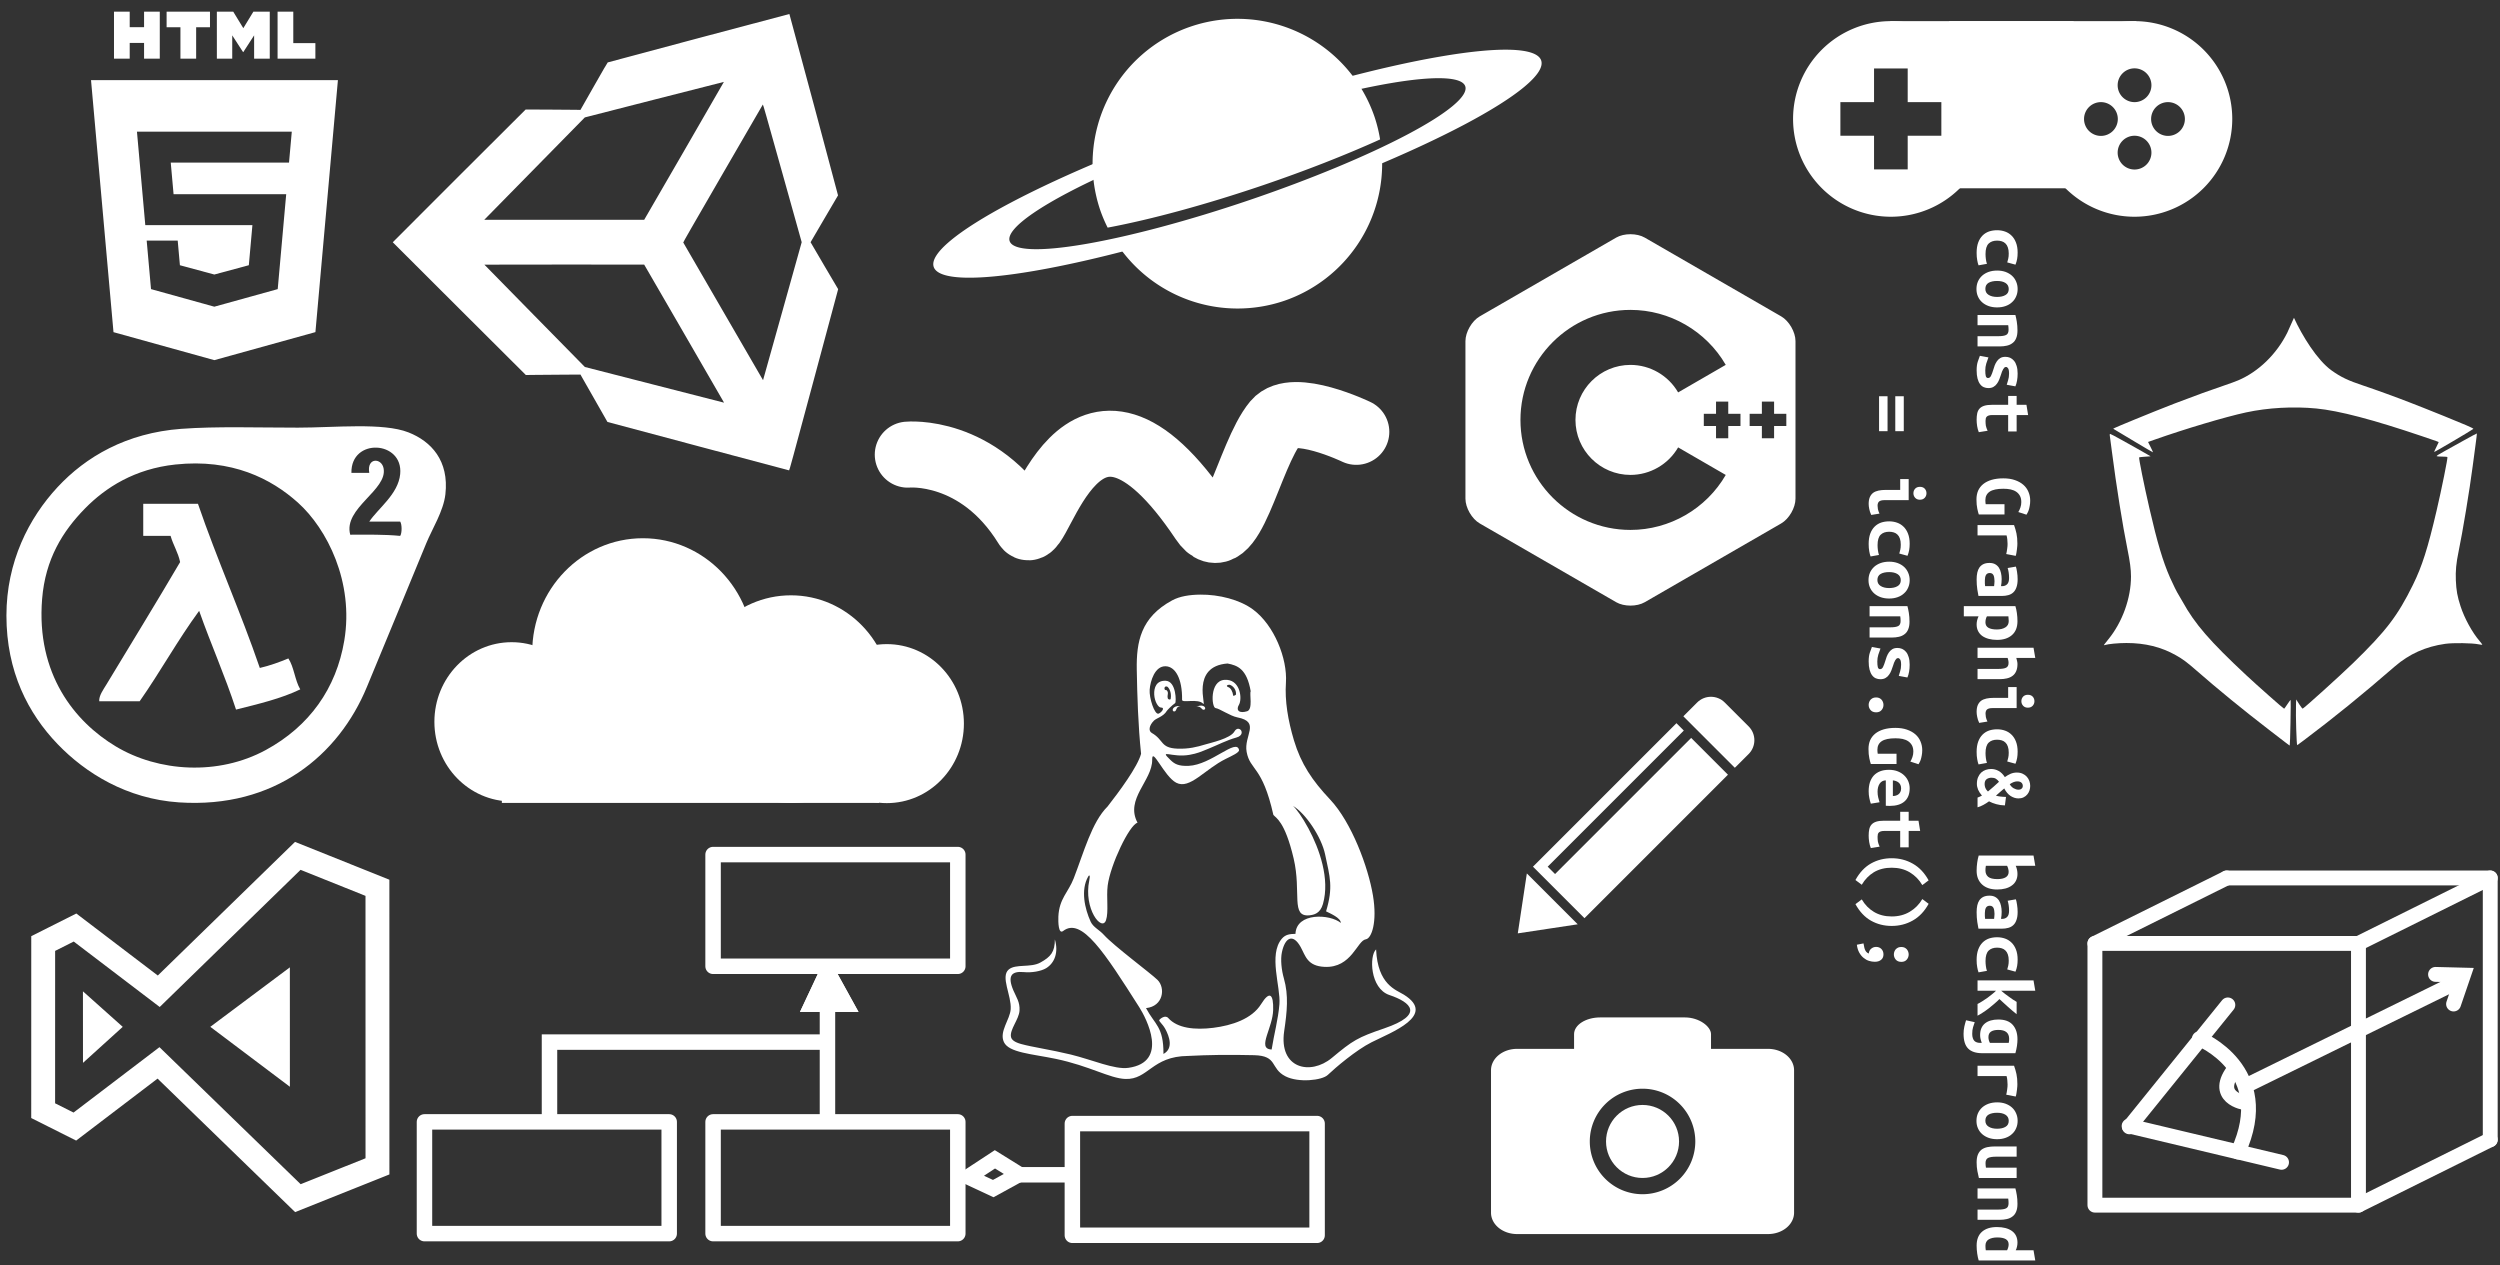 <?xml version="1.0" encoding="UTF-8" standalone="no"?>
<!-- Created with Inkscape (http://www.inkscape.org/) -->

<svg
   xmlns:dc="http://purl.org/dc/elements/1.1/"
   xmlns:cc="http://creativecommons.org/ns#"
   xmlns:rdf="http://www.w3.org/1999/02/22-rdf-syntax-ns#"
   xmlns:svg="http://www.w3.org/2000/svg"
   xmlns="http://www.w3.org/2000/svg"
   xmlns:sodipodi="http://sodipodi.sourceforge.net/DTD/sodipodi-0.dtd"
   xmlns:inkscape="http://www.inkscape.org/namespaces/inkscape"
   width="908.953"
   height="460"
   viewBox="0 0 852.143 431.25"
   id="svg2"
   version="1.1"
   inkscape:version="0.92.5 (2060ec1f9f, 2020-04-08)"
   sodipodi:docname="logos.svg"
   inkscape:export-filename="/media/Data/Alastair's files/Dropbox/Web/logos.png"
   inkscape:export-xdpi="77.513992"
   inkscape:export-ydpi="77.513992">
  <rect x="0" y="0" width="852.143" height="431.25" fill="#333333" stroke="none"/>
  <defs
     id="defs4">
    <marker
       inkscape:isstock="true"
       style="overflow:visible"
       id="marker7943"
       refX="0"
       refY="0"
       orient="auto"
       inkscape:stockid="Arrow1Lend">
      <path
         transform="matrix(-0.8,0,0,-0.8,-10,0)"
         style="fill:#ffffff;fill-opacity:1;fill-rule:evenodd;stroke:#ffffff;stroke-width:1pt;stroke-opacity:1"
         d="M 0,0 5,-5 -12.5,0 5,5 Z"
         id="path7941"
         inkscape:connector-curvature="0" />
    </marker>
    <marker
       inkscape:stockid="Arrow1Mend"
       orient="auto"
       refY="0"
       refX="0"
       id="marker5564"
       style="overflow:visible"
       inkscape:isstock="true">
      <path
         id="path5234"
         d="M 0,0 5,-5 -12.5,0 5,5 Z"
         style="fill:#ffffff;fill-opacity:1;fill-rule:evenodd;stroke:#ffffff;stroke-width:1pt;stroke-opacity:1"
         transform="matrix(-0.4,0,0,-0.4,-4,0)"
         inkscape:connector-curvature="0" />
    </marker>
    <marker
       inkscape:stockid="Arrow1Mstart"
       orient="auto"
       refY="0"
       refX="0"
       id="Arrow1Mstart"
       style="overflow:visible"
       inkscape:isstock="true">
      <path
         id="path5231"
         d="M 0,0 5,-5 -12.5,0 5,5 Z"
         style="fill:#ffffff;fill-opacity:1;fill-rule:evenodd;stroke:#ffffff;stroke-width:1pt;stroke-opacity:1"
         transform="matrix(0.4,0,0,0.4,4,0)"
         inkscape:connector-curvature="0" />
    </marker>
    <marker
       inkscape:stockid="Arrow2Lend"
       orient="auto"
       refY="0"
       refX="0"
       id="Arrow2Lend"
       style="overflow:visible"
       inkscape:isstock="true">
      <path
         id="path5246"
         style="fill:#ffffff;fill-opacity:1;fill-rule:evenodd;stroke:#ffffff;stroke-width:0.625;stroke-linejoin:round;stroke-opacity:1"
         d="M 8.719,4.034 -2.207,0.016 8.719,-4.002 c -1.745,2.372 -1.735,5.617 -6e-7,8.035 z"
         transform="matrix(-1.1,0,0,-1.1,-1.1,0)"
         inkscape:connector-curvature="0" />
    </marker>
    <clipPath
       clipPathUnits="userSpaceOnUse"
       id="clipPath5843">
      <rect
         style="fill:#ffffff;fill-opacity:1;stroke:#4dc1ce;stroke-width:0;stroke-miterlimit:4;stroke-dasharray:none;stroke-opacity:1"
         id="rect5845"
         width="988.757"
         height="423.016"
         x="-543.386"
         y="116.912" />
    </clipPath>
    <clipPath
       clipPathUnits="userSpaceOnUse"
       id="clipPath5847">
      <rect
         style="fill:#ffffff;fill-opacity:1;stroke:#4dc1ce;stroke-width:0;stroke-miterlimit:4;stroke-dasharray:none;stroke-opacity:1"
         id="rect5849"
         width="988.757"
         height="423.016"
         x="-543.386"
         y="116.912" />
    </clipPath>
    <clipPath
       clipPathUnits="userSpaceOnUse"
       id="clipPath5851">
      <rect
         style="fill:#ffffff;fill-opacity:1;stroke:#4dc1ce;stroke-width:0;stroke-miterlimit:4;stroke-dasharray:none;stroke-opacity:1"
         id="rect5853"
         width="988.757"
         height="423.016"
         x="-543.386"
         y="116.912" />
    </clipPath>
    <clipPath
       clipPathUnits="userSpaceOnUse"
       id="clipPath5855">
      <rect
         style="fill:#ffffff;fill-opacity:1;stroke:#4dc1ce;stroke-width:0;stroke-miterlimit:4;stroke-dasharray:none;stroke-opacity:1"
         id="rect5857"
         width="988.757"
         height="423.016"
         x="-543.386"
         y="116.912" />
    </clipPath>
    <clipPath
       clipPathUnits="userSpaceOnUse"
       id="clipPath5859">
      <rect
         style="fill:#ffffff;fill-opacity:1;stroke:#4dc1ce;stroke-width:0;stroke-miterlimit:4;stroke-dasharray:none;stroke-opacity:1"
         id="rect5861"
         width="988.757"
         height="423.016"
         x="-543.386"
         y="116.912" />
    </clipPath>
    <clipPath
       clipPathUnits="userSpaceOnUse"
       id="clipPath5863">
      <rect
         style="fill:#ffffff;fill-opacity:1;stroke:#4dc1ce;stroke-width:0;stroke-miterlimit:4;stroke-dasharray:none;stroke-opacity:1"
         id="rect5865"
         width="988.757"
         height="423.016"
         x="-543.386"
         y="116.912" />
    </clipPath>
    <clipPath
       clipPathUnits="userSpaceOnUse"
       id="clipPath5867">
      <rect
         style="fill:#ffffff;fill-opacity:1;stroke:#4dc1ce;stroke-width:0;stroke-miterlimit:4;stroke-dasharray:none;stroke-opacity:1"
         id="rect5869"
         width="988.757"
         height="423.016"
         x="-543.386"
         y="116.912" />
    </clipPath>
    <clipPath
       clipPathUnits="userSpaceOnUse"
       id="clipPath5871">
      <rect
         style="fill:#ffffff;fill-opacity:1;stroke:#4dc1ce;stroke-width:0;stroke-miterlimit:4;stroke-dasharray:none;stroke-opacity:1"
         id="rect5873"
         width="988.757"
         height="423.016"
         x="-543.386"
         y="116.912" />
    </clipPath>
  </defs>
  <sodipodi:namedview
     id="base"
     pagecolor="#d3e6ef"
     bordercolor="#666666"
     borderopacity="1.0"
     inkscape:pageopacity="1"
     inkscape:pageshadow="2"
     inkscape:zoom="1.4142136"
     inkscape:cx="267.6333"
     inkscape:cy="274.69001"
     inkscape:document-units="px"
     inkscape:current-layer="layer1"
     showgrid="false"
     units="px"
     borderlayer="false"
     inkscape:window-width="1920"
     inkscape:window-height="1043"
     inkscape:window-x="2560"
     inkscape:window-y="0"
     inkscape:window-maximized="1"
     fit-margin-top="0"
     fit-margin-left="0"
     fit-margin-right="0"
     fit-margin-bottom="0" />
  <g
     inkscape:label="Layer 1"
     inkscape:groupmode="layer"
     id="layer1"
     transform="translate(-792.206,-204.075)">
    <g
       id="g4222"
       transform="matrix(0.428,0,0,0.428,592.569,250.916)"
       style="fill:#ffffff;fill-opacity:1"
       inkscape:export-xdpi="77.513992"
       inkscape:export-ydpi="77.513992">
      <path
         id="path3394"
         d="m 610.83,232.082 c 28.292,-2.092 60.246,-0.947 92.846,-0.947 29.215,0 67.794,-4.206 88.109,3.79 18.095,7.122 32.394,22.523 29.37,49.265 -1.518,13.418 -10.561,27.648 -15.159,38.844 -15.217,37.058 -32.812,79.412 -47.37,114.636 -22.42,54.242 -73.281,97.021 -149.691,91.9 -41.429,-2.779 -74.371,-23.248 -96.636,-46.424 -23.404,-24.363 -40.738,-57.709 -40.738,-102.32 0,-42.795 17.851,-77.686 40.738,-102.321 22.405,-24.115 54.82,-43.191 98.531,-46.423 m 174.323,36.001 c 2.555,-26.637 -39.369,-29.095 -38.844,-0.947 h 14.211 c -2.135,-12.303 9.656,-12.044 11.369,-3.79 3.631,17.5 -32.326,31.788 -26.527,53.055 13.622,-0.042 27.428,-0.269 39.791,0.947 1.48,-2.172 1.48,-9.196 0,-11.369 h -24.633 c 7.006,-10.561 23.09,-21.807 24.633,-37.896 m -251.064,27.475 c -17.719,18.101 -31.533,40.191 -34.107,72.003 -4.841,59.829 25.983,97.852 58.74,117.479 33.944,20.338 81.501,23.41 119.373,2.842 34.803,-18.899 56.164,-49.133 62.529,-87.161 7.796,-46.582 -13.714,-89.051 -36.949,-109.9 -21.16,-18.987 -52.508,-35.137 -97.583,-30.317 -32.291,3.452 -55.493,18.187 -72.003,35.054"
         style="fill:#ffffff;fill-opacity:1"
         inkscape:connector-curvature="0" />
      <path
         id="path3396"
         d="m 580.512,291.768 h 43.581 c 15.314,44.688 33.953,86.053 49.266,130.743 8.193,-1.912 15.589,-4.622 22.737,-7.579 4.533,6.835 5.214,17.524 9.475,24.633 -15.107,7.315 -33.225,11.621 -51.16,16.106 -8.843,-27.16 -20.003,-52.001 -29.37,-78.636 -16.864,22.928 -30.968,48.614 -47.371,72.003 h -32.212 c -0.297,-4.498 3.277,-9.268 5.685,-13.264 18.61,-30.885 40.048,-65.68 58.74,-97.583 -1.638,-7.837 -5.489,-13.46 -7.58,-20.843 h -21.79 v -25.58 z"
         style="fill:#ffffff;fill-opacity:1"
         inkscape:connector-curvature="0" />
    </g>
    <g
       id="g4475"
       transform="matrix(0.232,0,0,0.232,805.069,178.084)"
       style="fill:#ffffff;fill-opacity:1"
       inkscape:export-xdpi="77.513992"
       inkscape:export-ydpi="77.513992">
      <path
         id="polygon4403"
         transform="translate(0,52.362)"
         d="m 78.289,177.424 33.012,370.258 148.133,41.123 148.543,-41.182 33.047,-370.199 z m 67.498,75.686 H 259.5 h 0.156 113.598 l -1.086,12.184 -2.07,23.02 -0.91,10.207 H 369.041 259.656 259.5 195.416 l 4.15,46.502 H 259.5 h 0.156 93.162 12.236 l -1.107,12.193 -10.672,119.551 -0.682,7.672 -92.938,25.758 v 0.008 l -0.209,0.059 -93.02,-25.824 -6.363,-71.301 h 21.01 24.576 l 3.232,36.217 50.574,13.656 0.043,-0.012 v -0.002 l 50.646,-13.67 5.271,-58.895 h -55.762 -0.156 -101.465 l -11.16,-125.139 -1.088,-12.184 z"
         style="fill:#ffffff;fill-opacity:1"
         inkscape:connector-curvature="0" />
      <path
         style="fill:#ffffff;fill-opacity:1"
         id="path4411"
         d="m 112.038,129.166 h 23.077 v 22.8 h 21.11 v -22.8 h 23.078 v 69.044 h -23.077 v -23.12 h -21.11 v 23.12 h -23.077 v -69.044 z"
         inkscape:connector-curvature="0" />
      <path
         style="fill:#ffffff;fill-opacity:1"
         id="path4413"
         d="m 209.65,152.062 h -20.316 v -22.896 h 63.72 v 22.896 h -20.325 v 46.148 h -23.078 v -46.148 z"
         inkscape:connector-curvature="0" />
      <path
         style="fill:#ffffff;fill-opacity:1"
         id="path4415"
         d="m 263.167,129.166 h 24.063 l 14.802,24.26 14.787,-24.26 h 24.072 v 69.044 h -22.982 v -34.222 l -15.877,24.549 h -0.397 l -15.888,-24.549 v 34.222 h -22.58 z"
         inkscape:connector-curvature="0" />
      <path
         style="fill:#ffffff;fill-opacity:1"
         id="path4417"
         d="m 352.376,129.166 h 23.084 v 46.222 h 32.453 v 22.822 h -55.537 z"
         inkscape:connector-curvature="0" />
    </g>
    <path
       inkscape:connector-curvature="0"
       d="m 1194.609,444.716 c -1.782,0.19 -1.167,1.829 -2.158,1.864 -0.977,0.036 -0.778,-2.087 2.158,-1.864 z m 5.371,0.27 c 1.734,-0.445 1.743,1.3 2.69,0.983 0.92,-0.309 -0.015,-2.218 -2.69,-0.983 z m 59.755,114.34 c -5.356,2.693 -12.342,8.675 -14.954,11.154 -1.921,1.838 -9.969,2.75 -14.441,0.449 -5.299,-2.728 -2.488,-6.986 -10.671,-7.187 -4.067,-0.095 -8.022,-0.131 -11.985,-0.083 -3.506,0.047 -7.01,0.155 -10.584,0.341 -12.286,0.107 -13.488,8.14 -21.314,7.846 -5.356,-0.199 -12.116,-4.424 -23.724,-6.855 -8.158,-1.698 -15.99,-2.102 -17.668,-5.712 -1.675,-3.598 2.067,-7.633 2.316,-11.219 0.306,-4.676 -3.542,-11.035 -0.698,-13.499 2.348,-2.04 7.494,-0.544 10.81,-2.396 3.527,-1.957 4.943,-3.586 4.943,-7.882 1.298,4.388 -0.059,8.024 -2.975,9.806 -1.734,1.048 -4.958,1.603 -7.609,1.333 -2.099,-0.199 -3.4,0.142 -4.038,0.942 -0.814,1.039 -0.552,2.856 0.472,5.276 1.03,2.42 2.268,3.954 2.102,6.915 -0.166,2.963 -3.423,6.481 -2.903,8.972 0.202,0.956 1.143,1.755 3.399,2.393 3.741,1.051 10.418,2.004 17.006,3.61 7.324,1.797 14.886,5.181 19.585,4.531 14.052,-1.957 6.039,-17.026 3.765,-20.61 -11.861,-18.671 -19.704,-30.894 -25.983,-26.043 -1.639,1.262 -1.701,-3.177 -1.63,-4.887 0.27,-6.137 3.388,-8.283 5.24,-13.06 3.468,-8.945 6.172,-19.191 11.537,-24.487 3.993,-5.109 10.222,-13.52 11.415,-17.959 -1.004,-9.652 -1.312,-19.811 -1.467,-28.709 -0.151,-9.465 1.348,-17.769 12.036,-23.576 2.607,-1.416 5.994,-1.936 9.583,-1.971 6.418,-0.071 13.496,1.725 18.018,5.077 7.209,5.344 11.739,16.718 11.21,24.897 -0.428,6.297 0.707,12.897 2.726,19.681 2.417,8.057 6.24,13.722 12.315,20.164 7.321,7.764 13.018,23.059 14.622,32.747 1.511,9.049 -0.457,14.643 -2.443,14.924 -2.957,0.436 -4.801,9.83 -14.064,9.393 -5.911,-0.285 -6.49,-3.776 -8.129,-6.751 -2.634,-4.756 -5.312,-3.269 -6.386,1.689 -0.555,2.535 -0.151,6.172 0.662,9.002 1.651,5.795 1.084,11.293 0.098,17.958 -1.891,12.793 8.939,15.213 16.246,9.132 7.209,-6.003 8.752,-6.959 17.876,-10.073 13.757,-4.712 9.135,-8.877 1.737,-11.365 -6.632,-2.23 -6.905,-13.437 -4.53,-15.551 0.528,12.036 6.793,13.781 9.45,15.423 11.381,7.065 -4.3,12.86 -10.974,16.221 z m -30.636,-35.255 c 1.253,-1.487 2.728,-1.653 4.673,-1.689 0.297,-7.336 11.718,-6.796 15.459,-3.726 0,-1.701 -3.589,-3.224 -5.026,-3.943 2.491,-8.283 1.321,-11.611 -0.33,-19.434 -1.253,-5.97 -6.692,-14.004 -10.952,-16.518 1.075,0.941 3.117,3.681 5.276,7.701 3.717,6.92 7.386,17.148 4.943,25.737 -0.941,3.281 -3.091,3.694 -4.566,3.86 -6.55,0.683 -2.699,-7.74 -5.418,-19.342 -3.028,-12.897 -6.134,-13.865 -6.914,-14.877 -3.753,-16.78 -7.927,-15.105 -9.108,-21.441 -1.06,-5.606 4.886,-10.242 -3.198,-11.81 -2.464,-0.484 -5.991,-2.984 -7.398,-3.162 -1.393,-0.19 -2.076,-9.251 3.034,-9.619 5.109,-0.377 6.086,5.772 5.083,8.191 -1.452,2.396 0.107,3.292 2.633,2.512 2.067,-0.635 0.734,-6.018 1.226,-6.816 -1.333,-7.707 -4.551,-8.818 -7.903,-9.465 -12.722,0.977 -7.01,15.067 -8.298,13.71 -1.802,-1.912 -7.22,-0.107 -7.194,-1.333 0.116,-7.185 -2.292,-11.35 -5.608,-11.436 -3.693,-0.107 -5.216,5.065 -5.439,7.977 -0.211,2.797 1.663,8.625 3.031,8.179 0.897,-0.297 2.432,-2.099 0.79,-2.09 -0.849,0.012 -2.131,-1.98 -2.265,-4.403 -0.128,-2.417 0.757,-4.848 3.895,-4.72 3.681,0.143 3.646,7.333 3.245,7.612 -1.179,0.816 -2.69,2.399 -2.853,2.669 -1.17,1.96 -3.518,2.443 -4.379,3.305 -1.639,1.638 -1.972,3.491 -0.743,4.201 4.21,2.417 2.841,5.106 8.732,5.356 3.868,0.152 6.781,-0.603 9.414,-1.407 2.051,-0.62 8.639,-2.025 10.029,-4.444 0.603,-1.027 1.36,-1.063 1.864,-0.769 0.884,0.51 1.075,2.221 -1.203,2.832 -3.257,0.885 -6.546,2.622 -9.429,3.776 -2.877,1.167 -3.797,1.615 -6.511,2.114 -6.116,1.095 -10.631,-2.209 -6.528,1.758 1.36,1.322 2.669,2.147 6.187,2.004 7.704,-0.306 16.337,-9.557 17.19,-5.415 0.178,0.849 -2.44,2.004 -4.483,3.019 -7.223,3.554 -12.309,10.572 -16.934,8.144 -4.139,-2.182 -8.256,-12.448 -8.185,-7.849 0.116,7.092 -9.349,13.405 -4.994,21.477 -2.82,0.769 -9.251,14.336 -10.174,21.402 -0.504,4.002 0.384,9.028 -0.576,11.837 -1.393,4.059 -7.716,-3.869 -5.697,-13.583 0.363,-1.71 0.057,-2.072 -0.401,-1.247 -2.571,4.543 -1.158,10.879 0.87,15.326 0.888,1.924 2.963,2.773 4.498,4.486 3.313,3.705 15.991,13.108 18.288,15.361 2.784,2.737 2.004,9.016 -3.916,9.616 3.034,5.724 5.991,6.267 5.946,15.625 3.432,-1.844 2.052,-5.876 0.615,-8.533 -1.004,-1.817 -2.316,-2.642 -2.031,-3.066 0.214,-0.32 1.98,-1.841 3.043,-0.65 3.126,3.504 9.028,4.13 15.376,3.34 6.336,-0.804 13.132,-3.019 16.273,-8.069 1.473,-2.372 2.535,-3.212 3.218,-2.797 0.674,0.424 0.968,2.099 0.896,4.789 -0.08,2.986 -1.33,6.089 -2.108,8.568 -0.876,2.809 -1.146,4.801 1.591,4.908 0.814,-5.193 2.242,-10.302 2.654,-15.468 0.462,-5.877 -3.796,-16.817 0.791,-22.267 z m -38.833,-83.437 c -0.211,1.158 -0.128,1.879 0.674,1.879 0.131,0 0.27,-0.027 0.32,-0.32 0.386,-2.301 -0.804,-3.975 -1.289,-4.109 -1.131,-0.282 -0.989,1.333 -0.401,1.205 0.356,-0.072 0.838,0.519 0.695,1.345 z m 20.912,-3.162 c -1.158,0.107 -0.825,0.683 -0.249,0.849 0.754,0.225 1.464,1.508 1.627,2.904 0.012,0.128 0.968,-0.202 0.968,-0.508 0.072,-2.233 -1.841,-3.29 -2.345,-3.245 z"
       id="path4996"
       style="fill:#ffffff;fill-opacity:1"
       inkscape:export-xdpi="77.513992"
       inkscape:export-ydpi="77.513992" />
    <g
       id="g5920"
       transform="matrix(0.445,0,0,0.445,1208.984,294.917)"
       style="fill:#ffffff;fill-opacity:1"
       inkscape:export-xdpi="77.513992"
       inkscape:export-ydpi="77.513992">
      <path
         inkscape:connector-curvature="0"
         id="rect5905"
         d="m 225.49,599.253 c -11.08,0 -20,7.322 -20,16.418 v 109.029 c 0,9.096 8.92,16.418 20,16.418 h 192.143 c 11.08,0 20,-7.322 20,-16.418 v -109.029 c 0,-9.096 -8.92,-16.418 -20,-16.418 z m 96.072,30.523 a 40.41,40.41 0 0 1 40.41,40.41 40.41,40.41 0 0 1 -40.41,40.41 40.41,40.41 0 0 1 -40.41,-40.41 40.41,40.41 0 0 1 40.41,-40.41 z"
         style="fill:#ffffff;fill-opacity:1;stroke:#4dc1ce;stroke-width:0;stroke-miterlimit:4;stroke-dasharray:none;stroke-opacity:1" />
      <rect
         inkscape:transform-center-y="1.4002255"
         inkscape:transform-center-x="0.85978837"
         ry="12.809"
         rx="20"
         y="575.18"
         x="269.114"
         height="49.008"
         width="104.894"
         id="rect5907"
         style="fill:#ffffff;fill-opacity:1;stroke:#4dc1ce;stroke-width:0;stroke-miterlimit:4;stroke-dasharray:none;stroke-opacity:1" />
      <circle
         r="27.966"
         cy="670.185"
         cx="321.561"
         id="path5916"
         style="fill:#ffffff;fill-opacity:1;stroke:#4dc1ce;stroke-width:0;stroke-miterlimit:4;stroke-dasharray:none;stroke-opacity:1" />
    </g>
    <path
       style="color:#000000;fill:#ffffff;fill-opacity:1;enable-background:accumulate"
       d="m 437.09,240.122 c -24.177,34.399 -32.885,67.498 -34.194,106.259 7.978,-7.775 33.373,-38.717 42.433,-40.515 6.046,-1.2 11.362,6.094 23.922,30.002 -3.055,-33.62 -17.024,-73.726 -32.16,-95.746 z"
       sodipodi:nodetypes="ccscc"
       inkscape:connector-curvature="0"
       id="path6014"
       inkscape:export-xdpi="77.513992"
       inkscape:export-ydpi="77.513992" />
    <g
       id="g6126"
       transform="matrix(0.359,0,0,0.359,1403.696,67.446)"
       style="fill:#ffffff;fill-opacity:1"
       inkscape:export-xdpi="77.513992"
       inkscape:export-ydpi="77.513992">
      <path
         id="path6033"
         transform="translate(0,52.362)"
         d="m 323.281,348.291 a 92.857,92.857 0 0 0 -92.857,92.857 92.857,92.857 0 0 0 92.857,92.855 92.857,92.857 0 0 0 92.855,-92.855 92.857,92.857 0 0 0 -92.855,-92.857 z m 0.074,44.828 a 16.035,16.035 0 0 1 16.035,16.035 16.035,16.035 0 0 1 -16.035,16.035 16.035,16.035 0 0 1 -16.033,-16.035 16.035,16.035 0 0 1 16.033,-16.035 z m -31.918,32.07 a 16.035,16.035 0 0 1 16.035,16.033 16.035,16.035 0 0 1 -16.035,16.035 16.035,16.035 0 0 1 -16.033,-16.035 16.035,16.035 0 0 1 16.033,-16.033 z m 63.686,0 a 16.035,16.035 0 0 1 16.035,16.033 16.035,16.035 0 0 1 -16.035,16.035 16.035,16.035 0 0 1 -16.035,-16.035 16.035,16.035 0 0 1 16.035,-16.033 z m -31.768,31.918 a 16.035,16.035 0 0 1 16.035,16.035 16.035,16.035 0 0 1 -16.035,16.033 16.035,16.035 0 0 1 -16.033,-16.033 16.035,16.035 0 0 1 16.033,-16.035 z"
         style="fill:#ffffff;fill-opacity:1;stroke:#4dc1ce;stroke-width:0;stroke-miterlimit:4;stroke-dasharray:none;stroke-opacity:1"
         inkscape:connector-curvature="0" />
      <path
         id="circle6035"
         transform="translate(0,52.362)"
         d="m 91.998,348.291 a 92.857,92.857 0 0 0 -92.857,92.857 92.857,92.857 0 0 0 92.857,92.855 92.857,92.857 0 0 0 92.855,-92.855 92.857,92.857 0 0 0 -92.855,-92.857 z m -15.979,44.924 h 31.955 v 31.955 h 31.955 V 457.125 h -31.955 v 31.955 H 76.02 V 457.125 H 44.064 v -31.955 h 31.955 z"
         style="fill:#ffffff;fill-opacity:1;stroke:#4dc1ce;stroke-width:0;stroke-miterlimit:4;stroke-dasharray:none;stroke-opacity:1"
         inkscape:connector-curvature="0" />
      <path
         style="fill:#ffffff;fill-opacity:1;stroke:#4dc1ce;stroke-width:0;stroke-miterlimit:4;stroke-dasharray:none;stroke-opacity:1"
         d="M 91.423,400.653 H 324.811 v 34.895 H 91.423 Z"
         id="rect6039"
         inkscape:connector-curvature="0" />
      <path
         inkscape:connector-curvature="0"
         id="path6116"
         d="M 147.309,400.653 H 265.486 V 559.357 H 147.309 Z"
         style="fill:#ffffff;fill-opacity:1;stroke:#4dc1ce;stroke-width:0;stroke-miterlimit:4;stroke-dasharray:none;stroke-opacity:1" />
    </g>
    <g
       transform="matrix(0.504,0,0,0.504,1324.375,393.877)"
       id="g6188"
       style="fill:#ffffff;fill-opacity:1"
       inkscape:export-xdpi="77.513992"
       inkscape:export-ydpi="77.513992">
      <g
         id="g6226"
         transform="matrix(0.4,0,0,0.4,-51.805,72.248)"
         style="fill:#ffffff;fill-opacity:1">
        <path
           id="path6190"
           d="m 422.953,176.019 c 0.549,-0.48 1.09,-0.975 1.612,-1.498 l 21.772,-21.772 c 12.883,-12.883 12.883,-33.771 0,-46.654 L 405.903,65.661 c -12.883,-12.883 -33.771,-12.883 -46.653,0 l -21.772,21.772 c -0.523,0.523 -1.018,1.064 -1.498,1.613 z"
           inkscape:connector-curvature="0"
           style="fill:#ffffff;fill-opacity:1" />
        <polygon
           id="polygon6192"
           points="71.316,354.683 114.317,397.684 157.317,440.684 106.658,448.342 56,456 63.658,405.341 "
           style="fill:#ffffff;fill-opacity:1" />
        <polygon
           id="polygon6194"
           points="118.982,355.694 106.541,343.253 336.701,113.094 324.26,100.653 81.659,343.253 168.747,430.341 411.348,187.74 349.143,125.535 "
           style="fill:#ffffff;fill-opacity:1" />
      </g>
    </g>
    <path
       style="fill:none;fill-opacity:1;fill-rule:evenodd;stroke:#ffffff;stroke-width:22.507;stroke-linecap:round;stroke-linejoin:round;stroke-miterlimit:4;stroke-dasharray:none;stroke-opacity:1"
       d="m 1101.63,359.042 c 0,0 24.008,-2.324 40.463,24.318 4.186,6.777 17.908,-65.027 60.196,-1.794 9.326,13.945 15.357,-22.255 24.716,-33.486 5.98,-7.176 27.507,3.189 27.507,3.189"
       id="path6264"
       inkscape:connector-curvature="0"
       sodipodi:nodetypes="csssc"
       inkscape:export-xdpi="77.513992"
       inkscape:export-ydpi="77.513992" />
    <g
       id="g6316"
       transform="matrix(0.606,-0.206,0.206,0.606,947.998,-104.634)"
       style="fill:#ffffff;fill-opacity:1"
       inkscape:export-xdpi="77.513992"
       inkscape:export-ydpi="77.513992">
      <path
         id="path6270"
         transform="translate(0,52.362)"
         d="m 210.189,543.434 a 77.15,77.15 0 0 0 -77.15,77.15 77.15,77.15 0 0 0 0.744,9.99 128.128,20.395 0 0 0 85.434,5.248 128.128,20.395 0 0 0 67.057,-3.027 77.15,77.15 0 0 0 1.066,-12.211 77.15,77.15 0 0 0 -77.15,-77.15 z m -74.82,95.643 a 77.15,77.15 0 0 0 74.82,58.658 77.15,77.15 0 0 0 74.434,-57.205 170.837,27.193 0 0 1 -65.406,2.09 170.837,27.193 0 0 1 -83.848,-3.543 z"
         style="fill:#ffffff;fill-opacity:1;stroke:none;stroke-width:21.634;stroke-linecap:round;stroke-linejoin:round;stroke-miterlimit:4;stroke-dasharray:none;stroke-opacity:1"
         inkscape:connector-curvature="0" />
      <path
         inkscape:connector-curvature="0"
         id="path6272"
         d="M 210.19,645.754 A 170.837,27.193 0 0 0 39.353,672.947 170.837,27.193 0 0 0 210.19,700.14 170.837,27.193 0 0 0 381.026,672.947 170.837,27.193 0 0 0 210.19,645.754 Z m 0,6.798 A 128.128,20.395 0 0 1 338.317,672.947 128.128,20.395 0 0 1 210.19,693.342 128.128,20.395 0 0 1 82.062,672.947 128.128,20.395 0 0 1 210.19,652.551 Z"
         style="fill:#ffffff;fill-opacity:1;stroke:none;stroke-width:21.634;stroke-linecap:round;stroke-linejoin:round;stroke-miterlimit:4;stroke-dasharray:none;stroke-opacity:1" />
    </g>
    <g
       id="g4840"
       transform="matrix(0.206,0,0,0.206,1493.548,301.463)">
      <path
         id="path4833"
         d="m 391.133,53.091 c -11.116,24.769 -10.003,22.54 -11.116,24.769 -17.693,35.438 -47.443,64.319 -81.044,78.677 -4.23,1.808 -14.566,5.596 -22.969,8.417 -22.805,7.659 -45.153,15.791 -82.776,30.121 -12.288,4.68 -51.518,20.407 -66.094,26.497 -7.992,3.339 -18.045,7.503 -22.339,9.254 -4.294,1.751 -8.927,3.77 -10.294,4.486 l -2.487,1.304 3.263,1.954 c 1.794,1.075 16.552,9.923 32.794,19.664 16.242,9.741 29.663,17.596 29.824,17.457 0.161,-0.139 -1.617,-4.054 -3.951,-8.701 l -4.244,-8.448 10.514,-3.715 c 50.833,-17.955 117.321,-37.768 151.608,-45.179 36.176,-7.82 78.241,-10.172 116.25,-6.502 37.513,3.622 93.786,18.372 174.844,45.828 26.276,8.9 27.656,9.398 27.656,9.987 0,0.214 -1.688,3.746 -3.75,7.848 -2.062,4.102 -3.75,7.859 -3.75,8.348 0,0.752 62.797,-36.269 64.964,-38.298 0.411,-0.385 -5.074,-3.147 -12.188,-6.138 -20.218,-8.501 -54.624,-22.504 -70.589,-28.727 -7.992,-3.116 -18.117,-7.076 -22.5,-8.804 -19.576,-7.715 -57.752,-21.578 -77.344,-28.085 -24.781,-8.23 -36.765,-13.961 -52.031,-24.882 -24.014,-17.179 -48.945,-57.906 -62.251,-87.129 z"
         style="fill:#ffffff;fill-opacity:1;stroke:none;stroke-width:0.938;stroke-opacity:1"
         inkscape:connector-curvature="0"
         sodipodi:nodetypes="ccccssccccsscccsscssscccssccc" />
      <path
         id="path4829"
         d="m 693.8,244.451 c -0.157,-0.178 -10.333,5.273 -22.615,12.116 -12.283,6.843 -25.917,14.414 -30.3,16.824 -11.525,6.337 -14.133,8.032 -13.434,8.73 0.342,0.342 4.323,0.623 8.848,0.623 4.524,0 8.449,0.363 8.723,0.806 0.85,1.375 -9.509,52.675 -17.822,88.257 -14.774,63.241 -24.052,92.36 -39.247,123.184 -25.383,51.491 -44.36,76.299 -98.969,129.384 -21.224,20.632 -80.829,74.492 -83.443,75.399 -0.492,0.171 -3.112,-3.177 -5.823,-7.44 l -4.927,-7.751 -0.309,8.846 c -0.613,17.58 0.923,67.458 2.056,66.786 0.585,-0.347 5.284,-3.807 10.441,-7.689 51.962,-39.117 94.791,-73.884 151.08,-122.639 23.778,-20.595 51.157,-32.849 83.481,-37.361 13.11,-1.83 44.498,-1.377 54.891,0.791 3.48,0.726 6.328,0.999 6.328,0.606 0,-0.393 -1.924,-2.964 -4.274,-5.713 -12.489,-14.61 -25.183,-37.746 -31.741,-57.85 -5.237,-16.055 -7.067,-26.147 -7.762,-42.83 -0.655,-15.733 0.56,-28.662 4.444,-47.287 6.689,-32.079 18.435,-103.078 23.377,-141.297 1.052,-8.138 3.122,-23.656 4.598,-34.484 1.476,-10.828 2.555,-19.833 2.399,-20.012 z"
         style="fill:#ffffff;fill-opacity:1;stroke:none;stroke-width:0.938;stroke-opacity:1"
         inkscape:connector-curvature="0" />
      <path
         id="rect4821"
         d="m 87.095,245.244 c -0.751,0 -1.01,0.916 -0.729,2.578 0.24,1.418 1.93,14.18 3.755,28.359 7.067,54.903 17.592,120.923 25.386,159.247 4.273,21.01 5.966,33.948 5.966,45.597 0,36.001 -14.191,75.472 -37.361,103.918 -2.892,3.551 -5.877,7.307 -6.63,8.348 -1.259,1.738 -1.221,1.845 0.469,1.309 5.778,-1.832 22.375,-3.408 35.938,-3.413 30.956,-0.011 57.584,6.563 81.782,20.189 11.662,6.567 18.102,11.351 34.12,25.351 35.745,31.242 76.589,64.613 120.469,98.427 29.022,22.364 33.299,25.608 33.847,25.66 0.312,0.03 0.876,-16.855 1.252,-37.522 0.377,-20.667 0.498,-37.762 0.269,-37.991 -0.228,-0.228 -2.638,2.969 -5.354,7.106 -2.716,4.138 -5.144,7.524 -5.396,7.524 -1.029,0 -44.348,-38.303 -62.587,-55.34 -60.63,-56.634 -85.144,-84.951 -105.482,-121.848 -2.7,-4.898 -5.648,-9.961 -6.552,-11.25 -2.204,-3.146 -9.624,-18.026 -14.22,-28.519 -11.906,-27.18 -20.928,-57.5 -34.058,-114.45 -8.911,-38.653 -17.962,-83.603 -17.023,-84.542 0.214,-0.214 4.553,-0.689 9.642,-1.055 l 9.254,-0.666 -6.562,-3.843 c -3.609,-2.114 -10.781,-6.191 -15.938,-9.06 -5.156,-2.869 -16.963,-9.47 -26.235,-14.667 -9.273,-5.197 -17.383,-9.448 -18.023,-9.448 z"
         style="fill:#ffffff;fill-opacity:1;stroke:none;stroke-width:0.938;stroke-opacity:1"
         inkscape:connector-curvature="0" />
    </g>
    <g
       id="g4859"
       transform="matrix(-0.612,0,0,0.631,2104.857,350.606)">
      <g
         id="g138"
         transform="translate(-18.381,1.485)">
        <circle
           style="fill:#ffffff;fill-opacity:1;stroke:none;stroke-width:1.419;stroke-opacity:1"
           id="path4842"
           cx="1722.701"
           cy="143.956"
           r="56.079" />
        <circle
           style="fill:#ffffff;fill-opacity:1;stroke:none;stroke-width:0.914;stroke-opacity:1"
           id="path4844"
           cx="1805.171"
           cy="118.696"
           r="61.654" />
        <circle
           style="fill:#ffffff;fill-opacity:1;stroke:none;stroke-width:0.832;stroke-opacity:1"
           id="path4846"
           cx="1878.288"
           cy="156.211"
           r="43.012" />
        <rect
           style="fill:#ffffff;fill-opacity:1;stroke:none;stroke-width:1.137;stroke-opacity:1"
           id="rect4848"
           width="210.035"
           height="60.416"
           x="1673.694"
           y="139.603" />
        <circle
           r="42.946"
           cy="157.183"
           cx="1669.33"
           id="circle4850"
           style="fill:#ffffff;fill-opacity:1;stroke:none;stroke-width:1.087;stroke-opacity:1" />
      </g>
    </g>
    <g
       aria-label="const Graphic&amp; background      = icons.Get();"
       transform="rotate(90,93.957,91.623)"
       style="font-style:normal;font-weight:normal;font-size:28.352px;line-height:1.25;font-family:sans-serif;letter-spacing:0px;word-spacing:0px;fill:#000000;fill-opacity:1;stroke:none;stroke-width:0.709"
       id="text8028">
      <path
         d="m 284.882,-1287.349 q 0,-1.446 0.454,-2.722 0.454,-1.276 1.389,-2.212 0.936,-0.964 2.353,-1.503 1.446,-0.567 3.431,-0.567 1.191,0 2.155,0.17 0.964,0.17 1.956,0.567 l -0.766,2.807 q -0.567,-0.198 -1.276,-0.34 -0.68,-0.17 -1.758,-0.17 -1.248,0 -2.098,0.312 -0.822,0.283 -1.333,0.822 -0.51,0.51 -0.737,1.248 -0.227,0.737 -0.227,1.588 0,1.843 1.021,2.892 1.049,1.049 3.544,1.049 0.822,0 1.701,-0.113 0.907,-0.113 1.644,-0.369 l 0.51,2.864 q -0.737,0.283 -1.786,0.454 -1.049,0.199 -2.467,0.199 -2.041,0 -3.516,-0.539 -1.446,-0.539 -2.382,-1.474 -0.936,-0.936 -1.389,-2.212 -0.425,-1.276 -0.425,-2.75 z"
         style="font-style:normal;font-variant:normal;font-weight:bold;font-stretch:normal;font-family:'Ubuntu Mono';-inkscape-font-specification:'Ubuntu Mono Bold';fill:#ffffff;stroke-width:0.709"
         id="path108"
         inkscape:connector-curvature="0" />
      <path
         d="m 311.193,-1287.377 q 0,1.588 -0.454,2.892 -0.454,1.276 -1.276,2.212 -0.822,0.936 -1.985,1.446 -1.134,0.51 -2.552,0.51 -1.418,0 -2.58,-0.51 -1.134,-0.51 -1.985,-1.446 -0.822,-0.936 -1.276,-2.212 -0.454,-1.304 -0.454,-2.892 0,-1.559 0.454,-2.835 0.482,-1.304 1.304,-2.211 0.851,-0.936 2.013,-1.418 1.162,-0.51 2.523,-0.51 1.389,0 2.523,0.51 1.162,0.482 1.985,1.418 0.851,0.907 1.304,2.211 0.454,1.276 0.454,2.835 z m -9.016,0.028 q 0,1.786 0.624,2.892 0.652,1.106 2.07,1.106 1.361,0 2.041,-1.106 0.709,-1.106 0.709,-2.892 0,-1.786 -0.652,-2.864 -0.624,-1.106 -2.041,-1.106 -1.361,0 -2.07,1.106 -0.68,1.077 -0.68,2.864 z"
         style="font-style:normal;font-variant:normal;font-weight:bold;font-stretch:normal;font-family:'Ubuntu Mono';-inkscape-font-specification:'Ubuntu Mono Bold';fill:#ffffff;stroke-width:0.709"
         id="path110"
         inkscape:connector-curvature="0" />
      <path
         d="m 313.773,-1293.587 q 0.936,-0.255 2.297,-0.482 1.389,-0.227 3.005,-0.227 1.588,0 2.637,0.454 1.049,0.425 1.644,1.248 0.624,0.794 0.879,1.928 0.255,1.106 0.255,2.467 v 7.513 h -3.487 v -7.06 q 0,-1.871 -0.425,-2.693 -0.425,-0.822 -1.729,-0.822 -0.397,0 -0.794,0.028 -0.369,0.028 -0.794,0.085 v 10.462 h -3.487 z"
         style="font-style:normal;font-variant:normal;font-weight:bold;font-stretch:normal;font-family:'Ubuntu Mono';-inkscape-font-specification:'Ubuntu Mono Bold';fill:#ffffff;stroke-width:0.709"
         id="path112"
         inkscape:connector-curvature="0" />
      <path
         d="m 332.628,-1283.323 q 1.276,0 1.956,-0.17 0.68,-0.198 0.68,-0.765 0,-0.369 -0.227,-0.624 -0.198,-0.255 -0.595,-0.425 -0.369,-0.199 -0.879,-0.369 -0.482,-0.17 -1.021,-0.34 -0.766,-0.227 -1.559,-0.51 -0.794,-0.312 -1.446,-0.765 -0.652,-0.454 -1.077,-1.134 -0.425,-0.709 -0.425,-1.758 0,-0.851 0.312,-1.588 0.34,-0.766 1.021,-1.333 0.709,-0.595 1.786,-0.907 1.077,-0.34 2.58,-0.34 1.304,0 2.41,0.199 1.134,0.198 1.956,0.567 l -0.539,2.949 q -0.482,-0.142 -1.503,-0.454 -1.021,-0.34 -2.297,-0.34 -1.333,0 -1.815,0.34 -0.454,0.312 -0.454,0.68 0,0.312 0.198,0.567 0.227,0.227 0.567,0.425 0.369,0.199 0.822,0.397 0.482,0.17 1.021,0.34 0.766,0.255 1.588,0.567 0.822,0.312 1.474,0.794 0.68,0.454 1.106,1.191 0.425,0.709 0.425,1.758 0,0.822 -0.312,1.559 -0.312,0.737 -1.049,1.276 -0.709,0.539 -1.871,0.851 -1.162,0.312 -2.864,0.312 -1.73,0 -2.949,-0.397 -1.219,-0.397 -1.956,-0.709 l 0.539,-2.92 q 0.992,0.397 2.098,0.737 1.134,0.34 2.297,0.34 z"
         style="font-style:normal;font-variant:normal;font-weight:bold;font-stretch:normal;font-family:'Ubuntu Mono';-inkscape-font-specification:'Ubuntu Mono Bold';fill:#ffffff;stroke-width:0.709"
         id="path114"
         inkscape:connector-curvature="0" />
      <path
         d="m 344.394,-1291.12 h -3.034 v -2.892 h 3.034 v -3.346 l 3.487,-0.567 v 3.913 h 5.585 v 2.892 h -5.585 v 5.387 q 0,0.737 0.142,1.191 0.142,0.454 0.397,0.709 0.255,0.255 0.624,0.34 0.369,0.085 0.822,0.085 0.482,0 0.879,-0.028 0.425,-0.028 0.794,-0.085 0.397,-0.085 0.794,-0.227 0.425,-0.142 0.907,-0.369 l 0.482,3.005 q -0.964,0.397 -2.098,0.567 -1.106,0.17 -2.155,0.17 -1.219,0 -2.155,-0.199 -0.936,-0.198 -1.588,-0.765 -0.652,-0.567 -0.992,-1.588 -0.34,-1.049 -0.34,-2.722 z"
         style="font-style:normal;font-variant:normal;font-weight:bold;font-stretch:normal;font-family:'Ubuntu Mono';-inkscape-font-specification:'Ubuntu Mono Bold';fill:#ffffff;stroke-width:0.709"
         id="path116"
         inkscape:connector-curvature="0" />
      <path
         d="m 377.538,-1295.6 q -1.248,0 -2.098,0.454 -0.851,0.454 -1.418,1.276 -0.539,0.794 -0.794,1.928 -0.227,1.106 -0.227,2.467 0,3.147 0.992,4.65 0.992,1.474 2.92,1.474 0.312,0 0.68,-0.028 0.369,-0.028 0.68,-0.085 v -6.408 h 3.487 v 8.761 q -0.624,0.227 -1.956,0.51 -1.304,0.283 -3.175,0.283 -1.644,0 -2.977,-0.567 -1.304,-0.595 -2.24,-1.73 -0.936,-1.163 -1.446,-2.864 -0.51,-1.73 -0.51,-3.998 0,-2.24 0.595,-3.941 0.595,-1.73 1.616,-2.892 1.021,-1.163 2.41,-1.73 1.389,-0.595 2.977,-0.595 1.021,0 1.815,0.17 0.822,0.142 1.418,0.34 0.595,0.199 0.964,0.425 0.397,0.227 0.595,0.34 l -0.907,2.779 q -0.624,-0.397 -1.531,-0.709 -0.907,-0.312 -1.871,-0.312 z"
         style="font-style:normal;font-variant:normal;font-weight:bold;font-stretch:normal;font-family:'Ubuntu Mono';-inkscape-font-specification:'Ubuntu Mono Bold';fill:#ffffff;stroke-width:0.709"
         id="path118"
         inkscape:connector-curvature="0" />
      <path
         d="m 395.258,-1290.468 q -0.34,-0.085 -0.822,-0.17 -0.454,-0.085 -0.936,-0.142 -0.482,-0.085 -0.936,-0.113 -0.454,-0.028 -0.766,-0.028 -0.737,0 -1.446,0.085 -0.709,0.057 -1.446,0.255 v 9.895 h -3.516 v -12.447 q 1.389,-0.51 2.835,-0.822 1.474,-0.312 3.431,-0.312 0.284,0 0.794,0.028 0.539,0.028 1.134,0.113 0.595,0.057 1.191,0.17 0.624,0.085 1.106,0.255 z"
         style="font-style:normal;font-variant:normal;font-weight:bold;font-stretch:normal;font-family:'Ubuntu Mono';-inkscape-font-specification:'Ubuntu Mono Bold';fill:#ffffff;stroke-width:0.709"
         id="path120"
         inkscape:connector-curvature="0" />
      <path
         d="m 404.16,-1283.181 q 0.567,0 1.106,0 0.539,-0.028 0.936,-0.085 v -3.062 q -0.34,-0.057 -0.822,-0.085 -0.482,-0.057 -0.879,-0.057 -0.539,0 -1.049,0.085 -0.51,0.057 -0.907,0.227 -0.369,0.17 -0.595,0.482 -0.227,0.312 -0.227,0.822 0,0.907 0.68,1.304 0.68,0.369 1.758,0.369 z m -0.312,-11.171 q 1.644,0 2.722,0.397 1.106,0.369 1.758,1.077 0.652,0.68 0.936,1.701 0.284,0.992 0.284,2.24 v 7.939 q -0.766,0.17 -2.268,0.397 -1.503,0.227 -3.374,0.227 -1.276,0 -2.325,-0.227 -1.021,-0.227 -1.758,-0.737 -0.737,-0.539 -1.134,-1.361 -0.397,-0.851 -0.397,-2.07 0,-1.163 0.454,-1.956 0.454,-0.794 1.219,-1.276 0.766,-0.482 1.758,-0.68 0.992,-0.227 2.07,-0.227 1.361,0 2.41,0.227 v -0.425 q 0,-0.992 -0.624,-1.645 -0.624,-0.68 -2.155,-0.68 -0.992,0 -1.928,0.142 -0.907,0.142 -1.474,0.34 l -0.482,-2.807 q 0.652,-0.227 1.843,-0.397 1.191,-0.199 2.467,-0.199 z"
         style="font-style:normal;font-variant:normal;font-weight:bold;font-stretch:normal;font-family:'Ubuntu Mono';-inkscape-font-specification:'Ubuntu Mono Bold';fill:#ffffff;stroke-width:0.709"
         id="path122"
         inkscape:connector-curvature="0" />
      <path
         d="m 420.973,-1287.236 q 0,-1.786 -0.709,-2.92 -0.709,-1.162 -2.155,-1.162 -0.397,0 -0.851,0.057 -0.454,0.028 -0.766,0.057 v 7.315 q 0.34,0.227 0.907,0.369 0.567,0.142 1.134,0.142 1.248,0 1.843,-0.992 0.595,-1.021 0.595,-2.864 z m 3.544,-0.113 q 0,1.531 -0.34,2.835 -0.34,1.276 -0.992,2.211 -0.652,0.907 -1.644,1.418 -0.992,0.51 -2.297,0.51 -1.333,0 -2.75,-0.652 v 5.018 h -3.487 v -17.578 q 0.964,-0.312 2.353,-0.51 1.418,-0.199 2.779,-0.199 3.09,0 4.735,1.871 1.644,1.871 1.644,5.075 z"
         style="font-style:normal;font-variant:normal;font-weight:bold;font-stretch:normal;font-family:'Ubuntu Mono';-inkscape-font-specification:'Ubuntu Mono Bold';fill:#ffffff;stroke-width:0.709"
         id="path124"
         inkscape:connector-curvature="0" />
      <path
         d="m 427.183,-1280.686 v -19.081 l 3.487,-0.595 v 6.464 q 0.425,-0.142 1.021,-0.255 0.595,-0.142 1.049,-0.142 1.474,0 2.467,0.454 0.992,0.425 1.588,1.248 0.595,0.794 0.851,1.928 0.255,1.106 0.255,2.467 v 7.513 h -3.487 v -7.06 q 0,-1.871 -0.425,-2.693 -0.425,-0.822 -1.616,-0.822 -0.482,0 -0.964,0.113 -0.454,0.113 -0.737,0.199 v 10.264 z"
         style="font-style:normal;font-variant:normal;font-weight:bold;font-stretch:normal;font-family:'Ubuntu Mono';-inkscape-font-specification:'Ubuntu Mono Bold';fill:#ffffff;stroke-width:0.709"
         id="path126"
         inkscape:connector-curvature="0" />
      <path
         d="m 447.625,-1297.839 q 0,1.021 -0.652,1.616 -0.652,0.595 -1.559,0.595 -0.907,0 -1.559,-0.595 -0.624,-0.595 -0.624,-1.616 0,-1.049 0.624,-1.645 0.652,-0.595 1.559,-0.595 0.907,0 1.559,0.595 0.652,0.595 0.652,1.645 z m 5.188,16.586 q -1.077,0.51 -2.041,0.68 -0.936,0.199 -1.729,0.199 -1.361,0 -2.297,-0.397 -0.907,-0.397 -1.474,-1.134 -0.539,-0.765 -0.766,-1.843 -0.227,-1.077 -0.227,-2.467 v -4.905 h -3.686 v -2.892 h 7.173 v 8.251 q 0,1.191 0.425,1.786 0.454,0.567 1.474,0.567 0.482,0 1.162,-0.113 0.68,-0.142 1.531,-0.539 z"
         style="font-style:normal;font-variant:normal;font-weight:bold;font-stretch:normal;font-family:'Ubuntu Mono';-inkscape-font-specification:'Ubuntu Mono Bold';fill:#ffffff;stroke-width:0.709"
         id="path128"
         inkscape:connector-curvature="0" />
      <path
         d="m 454.996,-1287.349 q 0,-1.446 0.454,-2.722 0.454,-1.276 1.389,-2.212 0.936,-0.964 2.353,-1.503 1.446,-0.567 3.431,-0.567 1.191,0 2.155,0.17 0.964,0.17 1.956,0.567 l -0.766,2.807 q -0.567,-0.198 -1.276,-0.34 -0.68,-0.17 -1.758,-0.17 -1.248,0 -2.098,0.312 -0.822,0.283 -1.333,0.822 -0.51,0.51 -0.737,1.248 -0.227,0.737 -0.227,1.588 0,1.843 1.021,2.892 1.049,1.049 3.544,1.049 0.822,0 1.701,-0.113 0.907,-0.113 1.644,-0.369 l 0.51,2.864 q -0.737,0.283 -1.786,0.454 -1.049,0.199 -2.467,0.199 -2.041,0 -3.516,-0.539 -1.446,-0.539 -2.382,-1.474 -0.936,-0.936 -1.389,-2.212 -0.425,-1.276 -0.425,-2.75 z"
         style="font-style:normal;font-variant:normal;font-weight:bold;font-stretch:normal;font-family:'Ubuntu Mono';-inkscape-font-specification:'Ubuntu Mono Bold';fill:#ffffff;stroke-width:0.709"
         id="path130"
         inkscape:connector-curvature="0" />
      <path
         d="m 478.274,-1280.686 q -0.312,-0.822 -0.68,-1.503 -0.964,0.851 -1.985,1.304 -1.021,0.425 -2.013,0.425 -1.276,0 -2.24,-0.397 -0.936,-0.397 -1.588,-1.049 -0.624,-0.68 -0.936,-1.559 -0.312,-0.879 -0.312,-1.843 0,-1.361 0.68,-2.58 0.709,-1.248 2.098,-2.098 -0.68,-0.936 -1.134,-1.956 -0.425,-1.021 -0.425,-2.126 0,-1.134 0.397,-1.985 0.397,-0.879 1.049,-1.446 0.652,-0.567 1.446,-0.851 0.822,-0.283 1.673,-0.283 0.794,0 1.559,0.255 0.766,0.255 1.361,0.765 0.595,0.482 0.964,1.248 0.369,0.737 0.369,1.73 0,1.361 -0.822,2.665 -0.822,1.276 -2.58,2.183 0.567,0.68 1.191,1.389 0.624,0.709 1.276,1.446 0.397,-1.446 0.425,-3.431 l 2.892,0.369 q -0.028,1.588 -0.425,2.949 -0.369,1.361 -0.964,2.467 0.68,0.936 1.219,1.928 0.539,0.992 0.822,1.985 z m -2.07,-3.544 q -0.794,-0.992 -1.644,-1.928 -0.851,-0.936 -1.673,-1.843 -0.624,0.425 -1.021,1.049 -0.369,0.595 -0.369,1.474 0,0.964 0.482,1.673 0.51,0.709 1.701,0.709 0.652,0 1.304,-0.255 0.652,-0.255 1.219,-0.879 z m -3.459,-10.008 q 0,0.624 0.255,1.276 0.255,0.624 0.709,1.304 0.907,-0.51 1.389,-1.333 0.482,-0.851 0.482,-1.616 0,-0.737 -0.369,-1.106 -0.34,-0.397 -0.907,-0.397 -0.709,0 -1.134,0.482 -0.425,0.482 -0.425,1.389 z"
         style="font-style:normal;font-variant:normal;font-weight:bold;font-stretch:normal;font-family:'Ubuntu Mono';-inkscape-font-specification:'Ubuntu Mono Bold';fill:#ffffff;stroke-width:0.709"
         id="path132"
         inkscape:connector-curvature="0" />
      <path
         d="m 506.059,-1287.434 q 0,-1.871 -0.624,-2.864 -0.595,-0.992 -1.843,-0.992 -0.567,0 -1.134,0.17 -0.539,0.142 -0.936,0.368 v 7.23 q 0.397,0.085 0.822,0.113 0.454,0.028 0.766,0.028 1.361,0 2.155,-0.907 0.794,-0.936 0.794,-3.147 z m 3.544,0.085 q 0,1.588 -0.425,2.892 -0.425,1.276 -1.248,2.183 -0.822,0.907 -2.013,1.418 -1.191,0.482 -2.722,0.482 -1.361,0 -2.779,-0.199 -1.418,-0.198 -2.382,-0.51 v -18.684 l 3.487,-0.595 v 6.663 q 0.737,-0.34 1.418,-0.454 0.68,-0.142 1.361,-0.142 1.304,0 2.297,0.51 0.992,0.482 1.644,1.418 0.68,0.907 1.021,2.183 0.34,1.276 0.34,2.835 z"
         style="font-style:normal;font-variant:normal;font-weight:bold;font-stretch:normal;font-family:'Ubuntu Mono';-inkscape-font-specification:'Ubuntu Mono Bold';fill:#ffffff;stroke-width:0.709"
         id="path134"
         inkscape:connector-curvature="0" />
      <path
         d="m 517.57,-1283.181 q 0.567,0 1.106,0 0.539,-0.028 0.936,-0.085 v -3.062 q -0.34,-0.057 -0.822,-0.085 -0.482,-0.057 -0.879,-0.057 -0.539,0 -1.049,0.085 -0.51,0.057 -0.907,0.227 -0.369,0.17 -0.595,0.482 -0.227,0.312 -0.227,0.822 0,0.907 0.68,1.304 0.68,0.369 1.758,0.369 z m -0.312,-11.171 q 1.644,0 2.722,0.397 1.106,0.369 1.758,1.077 0.652,0.68 0.936,1.701 0.284,0.992 0.284,2.24 v 7.939 q -0.766,0.17 -2.268,0.397 -1.503,0.227 -3.374,0.227 -1.276,0 -2.325,-0.227 -1.021,-0.227 -1.758,-0.737 -0.737,-0.539 -1.134,-1.361 -0.397,-0.851 -0.397,-2.07 0,-1.163 0.454,-1.956 0.454,-0.794 1.219,-1.276 0.766,-0.482 1.758,-0.68 0.992,-0.227 2.07,-0.227 1.361,0 2.41,0.227 v -0.425 q 0,-0.992 -0.624,-1.645 -0.624,-0.68 -2.155,-0.68 -0.992,0 -1.928,0.142 -0.907,0.142 -1.474,0.34 l -0.482,-2.807 q 0.652,-0.227 1.843,-0.397 1.191,-0.199 2.467,-0.199 z"
         style="font-style:normal;font-variant:normal;font-weight:bold;font-stretch:normal;font-family:'Ubuntu Mono';-inkscape-font-specification:'Ubuntu Mono Bold';fill:#ffffff;stroke-width:0.709"
         id="path136"
         inkscape:connector-curvature="0" />
      <path
         d="m 525.877,-1287.349 q 0,-1.446 0.454,-2.722 0.454,-1.276 1.389,-2.212 0.936,-0.964 2.353,-1.503 1.446,-0.567 3.431,-0.567 1.191,0 2.155,0.17 0.964,0.17 1.956,0.567 l -0.766,2.807 q -0.567,-0.198 -1.276,-0.34 -0.68,-0.17 -1.758,-0.17 -1.248,0 -2.098,0.312 -0.822,0.283 -1.333,0.822 -0.51,0.51 -0.737,1.248 -0.227,0.737 -0.227,1.588 0,1.843 1.021,2.892 1.049,1.049 3.544,1.049 0.822,0 1.701,-0.113 0.907,-0.113 1.644,-0.369 l 0.51,2.864 q -0.737,0.283 -1.786,0.454 -1.049,0.199 -2.467,0.199 -2.041,0 -3.516,-0.539 -1.446,-0.539 -2.382,-1.474 -0.936,-0.936 -1.389,-2.212 -0.425,-1.276 -0.425,-2.75 z"
         style="font-style:normal;font-variant:normal;font-weight:bold;font-stretch:normal;font-family:'Ubuntu Mono';-inkscape-font-specification:'Ubuntu Mono Bold';fill:#ffffff;stroke-width:0.709"
         id="path138"
         inkscape:connector-curvature="0" />
      <path
         d="m 544.108,-1288.738 q 0.51,-0.595 1.021,-1.248 0.539,-0.68 1.021,-1.389 0.51,-0.709 0.964,-1.361 0.454,-0.68 0.794,-1.276 h 4.196 q -0.51,0.652 -1.162,1.418 -0.652,0.766 -1.361,1.559 -0.68,0.794 -1.389,1.531 -0.68,0.737 -1.248,1.361 0.709,0.68 1.531,1.644 0.822,0.936 1.616,1.956 0.794,1.021 1.446,2.041 0.68,1.021 1.077,1.815 h -3.998 q -0.34,-0.709 -0.907,-1.588 -0.539,-0.907 -1.162,-1.758 -0.624,-0.879 -1.276,-1.644 -0.624,-0.794 -1.162,-1.304 v 6.294 h -3.516 v -19.081 l 3.516,-0.595 z"
         style="font-style:normal;font-variant:normal;font-weight:bold;font-stretch:normal;font-family:'Ubuntu Mono';-inkscape-font-specification:'Ubuntu Mono Bold';fill:#ffffff;stroke-width:0.709"
         id="path140"
         inkscape:connector-curvature="0" />
      <path
         d="m 557.462,-1287.774 q 0,1.645 0.595,2.523 0.595,0.851 1.871,0.851 0.567,0 1.049,-0.142 0.51,-0.142 0.907,-0.369 v -6.408 q -0.397,-0.085 -0.709,-0.113 -0.312,-0.028 -0.652,-0.028 -3.062,0 -3.062,3.686 z m 7.939,5.472 q 0,3.261 -1.588,4.82 -1.559,1.559 -5.047,1.559 -1.248,0 -2.41,-0.255 -1.134,-0.255 -2.183,-0.595 l 0.652,-2.949 q 0.822,0.312 1.729,0.567 0.907,0.284 2.268,0.284 0.907,0 1.503,-0.227 0.595,-0.199 0.936,-0.567 0.34,-0.369 0.482,-0.879 0.142,-0.482 0.142,-1.049 v -0.539 q -0.737,0.283 -1.361,0.425 -0.595,0.142 -1.304,0.142 -2.608,0 -3.969,-1.644 -1.333,-1.645 -1.333,-4.565 0,-3.289 1.815,-4.905 1.815,-1.616 4.933,-1.616 2.183,0 4.735,0.709 z"
         style="font-style:normal;font-variant:normal;font-weight:bold;font-stretch:normal;font-family:'Ubuntu Mono';-inkscape-font-specification:'Ubuntu Mono Bold';fill:#ffffff;stroke-width:0.709"
         id="path142"
         inkscape:connector-curvature="0" />
      <path
         d="m 579.548,-1290.468 q -0.34,-0.085 -0.822,-0.17 -0.454,-0.085 -0.936,-0.142 -0.482,-0.085 -0.936,-0.113 -0.454,-0.028 -0.766,-0.028 -0.737,0 -1.446,0.085 -0.709,0.057 -1.446,0.255 v 9.895 h -3.516 v -12.447 q 1.389,-0.51 2.835,-0.822 1.474,-0.312 3.431,-0.312 0.284,0 0.794,0.028 0.539,0.028 1.134,0.113 0.595,0.057 1.191,0.17 0.624,0.085 1.106,0.255 z"
         style="font-style:normal;font-variant:normal;font-weight:bold;font-stretch:normal;font-family:'Ubuntu Mono';-inkscape-font-specification:'Ubuntu Mono Bold';fill:#ffffff;stroke-width:0.709"
         id="path144"
         inkscape:connector-curvature="0" />
      <path
         d="m 594.717,-1287.377 q 0,1.588 -0.454,2.892 -0.454,1.276 -1.276,2.212 -0.822,0.936 -1.985,1.446 -1.134,0.51 -2.552,0.51 -1.418,0 -2.58,-0.51 -1.134,-0.51 -1.985,-1.446 -0.822,-0.936 -1.276,-2.212 -0.454,-1.304 -0.454,-2.892 0,-1.559 0.454,-2.835 0.482,-1.304 1.304,-2.211 0.851,-0.936 2.013,-1.418 1.162,-0.51 2.523,-0.51 1.389,0 2.523,0.51 1.162,0.482 1.985,1.418 0.851,0.907 1.304,2.211 0.454,1.276 0.454,2.835 z m -9.016,0.028 q 0,1.786 0.624,2.892 0.652,1.106 2.07,1.106 1.361,0 2.041,-1.106 0.709,-1.106 0.709,-2.892 0,-1.786 -0.652,-2.864 -0.624,-1.106 -2.041,-1.106 -1.361,0 -2.07,1.106 -0.68,1.077 -0.68,2.864 z"
         style="font-style:normal;font-variant:normal;font-weight:bold;font-stretch:normal;font-family:'Ubuntu Mono';-inkscape-font-specification:'Ubuntu Mono Bold';fill:#ffffff;stroke-width:0.709"
         id="path146"
         inkscape:connector-curvature="0" />
      <path
         d="m 607.929,-1281.14 q -0.964,0.255 -2.353,0.51 -1.361,0.255 -2.977,0.255 -1.644,0 -2.693,-0.454 -1.049,-0.454 -1.673,-1.276 -0.595,-0.851 -0.822,-1.985 -0.227,-1.134 -0.227,-2.495 v -7.428 h 3.487 v 6.975 q 0,1.843 0.425,2.75 0.454,0.879 1.729,0.879 0.794,0 1.588,-0.142 v -10.462 h 3.516 z"
         style="font-style:normal;font-variant:normal;font-weight:bold;font-stretch:normal;font-family:'Ubuntu Mono';-inkscape-font-specification:'Ubuntu Mono Bold';fill:#ffffff;stroke-width:0.709"
         id="path148"
         inkscape:connector-curvature="0" />
      <path
         d="m 611.473,-1293.587 q 0.936,-0.255 2.297,-0.482 1.389,-0.227 3.005,-0.227 1.588,0 2.637,0.454 1.049,0.425 1.644,1.248 0.624,0.794 0.879,1.928 0.255,1.106 0.255,2.467 v 7.513 h -3.487 v -7.06 q 0,-1.871 -0.425,-2.693 -0.425,-0.822 -1.729,-0.822 -0.397,0 -0.794,0.028 -0.369,0.028 -0.794,0.085 v 10.462 h -3.487 z"
         style="font-style:normal;font-variant:normal;font-weight:bold;font-stretch:normal;font-family:'Ubuntu Mono';-inkscape-font-specification:'Ubuntu Mono Bold';fill:#ffffff;stroke-width:0.709"
         id="path150"
         inkscape:connector-curvature="0" />
      <path
         d="m 628.201,-1287.434 q 0,1.786 0.652,2.92 0.68,1.134 2.155,1.134 0.425,0 0.794,-0.028 0.369,-0.028 0.766,-0.085 v -7.258 q -0.397,-0.227 -0.907,-0.368 -0.51,-0.17 -1.077,-0.17 -1.248,0 -1.815,0.992 -0.567,0.992 -0.567,2.864 z m 7.854,6.351 q -0.964,0.312 -2.353,0.51 -1.389,0.199 -2.722,0.199 -3.119,0 -4.735,-1.843 -1.588,-1.843 -1.588,-5.047 0,-3.26 1.333,-5.132 1.361,-1.9 3.998,-1.9 0.709,0 1.389,0.17 0.68,0.142 1.191,0.425 v -6.067 l 3.487,-0.595 z"
         style="font-style:normal;font-variant:normal;font-weight:bold;font-stretch:normal;font-family:'Ubuntu Mono';-inkscape-font-specification:'Ubuntu Mono Bold';fill:#ffffff;stroke-width:0.709"
         id="path152"
         inkscape:connector-curvature="0" />
      <path
         d="m 341.473,-1255.54 h 11.908 v 2.892 h -11.908 z m 0,5.529 h 11.908 v 2.892 h -11.908 z"
         style="font-style:normal;font-variant:normal;font-weight:bold;font-stretch:normal;font-family:'Ubuntu Mono';-inkscape-font-specification:'Ubuntu Mono Bold';fill:#ffffff;stroke-width:0.709"
         id="path154"
         inkscape:connector-curvature="0" />
      <path
         d="m 376.744,-1261.04 q 0,1.021 -0.652,1.616 -0.652,0.595 -1.559,0.595 -0.907,0 -1.559,-0.595 -0.624,-0.595 -0.624,-1.616 0,-1.049 0.624,-1.644 0.652,-0.595 1.559,-0.595 0.907,0 1.559,0.595 0.652,0.595 0.652,1.644 z m 5.188,16.586 q -1.077,0.51 -2.041,0.68 -0.936,0.199 -1.729,0.199 -1.361,0 -2.297,-0.397 -0.907,-0.397 -1.474,-1.134 -0.539,-0.765 -0.766,-1.843 -0.227,-1.077 -0.227,-2.467 v -4.905 h -3.686 v -2.892 h 7.173 v 8.251 q 0,1.191 0.425,1.786 0.454,0.567 1.474,0.567 0.482,0 1.162,-0.114 0.68,-0.142 1.531,-0.539 z"
         style="font-style:normal;font-variant:normal;font-weight:bold;font-stretch:normal;font-family:'Ubuntu Mono';-inkscape-font-specification:'Ubuntu Mono Bold';fill:#ffffff;stroke-width:0.709"
         id="path156"
         inkscape:connector-curvature="0" />
      <path
         d="m 384.115,-1250.55 q 0,-1.446 0.454,-2.722 0.454,-1.276 1.389,-2.212 0.936,-0.964 2.353,-1.503 1.446,-0.567 3.431,-0.567 1.191,0 2.155,0.17 0.964,0.17 1.956,0.567 l -0.766,2.807 q -0.567,-0.199 -1.276,-0.34 -0.68,-0.17 -1.758,-0.17 -1.248,0 -2.098,0.312 -0.822,0.284 -1.333,0.822 -0.51,0.51 -0.737,1.248 -0.227,0.737 -0.227,1.588 0,1.843 1.021,2.892 1.049,1.049 3.544,1.049 0.822,0 1.701,-0.114 0.907,-0.113 1.644,-0.368 l 0.51,2.864 q -0.737,0.283 -1.786,0.454 -1.049,0.199 -2.467,0.199 -2.041,0 -3.516,-0.539 -1.446,-0.539 -2.382,-1.474 -0.936,-0.936 -1.389,-2.211 -0.425,-1.276 -0.425,-2.75 z"
         style="font-style:normal;font-variant:normal;font-weight:bold;font-stretch:normal;font-family:'Ubuntu Mono';-inkscape-font-specification:'Ubuntu Mono Bold';fill:#ffffff;stroke-width:0.709"
         id="path158"
         inkscape:connector-curvature="0" />
      <path
         d="m 410.426,-1250.578 q 0,1.588 -0.454,2.892 -0.454,1.276 -1.276,2.211 -0.822,0.936 -1.985,1.446 -1.134,0.51 -2.552,0.51 -1.418,0 -2.58,-0.51 -1.134,-0.51 -1.985,-1.446 -0.822,-0.936 -1.276,-2.211 -0.454,-1.304 -0.454,-2.892 0,-1.559 0.454,-2.835 0.482,-1.304 1.304,-2.212 0.851,-0.936 2.013,-1.418 1.162,-0.51 2.523,-0.51 1.389,0 2.523,0.51 1.162,0.482 1.985,1.418 0.851,0.907 1.304,2.212 0.454,1.276 0.454,2.835 z m -9.016,0.028 q 0,1.786 0.624,2.892 0.652,1.106 2.07,1.106 1.361,0 2.041,-1.106 0.709,-1.106 0.709,-2.892 0,-1.786 -0.652,-2.864 -0.624,-1.106 -2.041,-1.106 -1.361,0 -2.07,1.106 -0.68,1.077 -0.68,2.864 z"
         style="font-style:normal;font-variant:normal;font-weight:bold;font-stretch:normal;font-family:'Ubuntu Mono';-inkscape-font-specification:'Ubuntu Mono Bold';fill:#ffffff;stroke-width:0.709"
         id="path160"
         inkscape:connector-curvature="0" />
      <path
         d="m 413.006,-1256.787 q 0.936,-0.255 2.297,-0.482 1.389,-0.227 3.005,-0.227 1.588,0 2.637,0.454 1.049,0.425 1.644,1.248 0.624,0.794 0.879,1.928 0.255,1.106 0.255,2.467 v 7.513 h -3.487 v -7.06 q 0,-1.871 -0.425,-2.693 -0.425,-0.822 -1.73,-0.822 -0.397,0 -0.794,0.028 -0.369,0.028 -0.794,0.085 v 10.462 h -3.487 z"
         style="font-style:normal;font-variant:normal;font-weight:bold;font-stretch:normal;font-family:'Ubuntu Mono';-inkscape-font-specification:'Ubuntu Mono Bold';fill:#ffffff;stroke-width:0.709"
         id="path162"
         inkscape:connector-curvature="0" />
      <path
         d="m 431.861,-1246.524 q 1.276,0 1.956,-0.17 0.68,-0.199 0.68,-0.765 0,-0.369 -0.227,-0.624 -0.198,-0.255 -0.595,-0.425 -0.369,-0.198 -0.879,-0.368 -0.482,-0.17 -1.021,-0.34 -0.766,-0.227 -1.559,-0.51 -0.794,-0.312 -1.446,-0.765 -0.652,-0.454 -1.077,-1.134 -0.425,-0.709 -0.425,-1.758 0,-0.851 0.312,-1.588 0.34,-0.765 1.021,-1.333 0.709,-0.595 1.786,-0.907 1.077,-0.34 2.58,-0.34 1.304,0 2.41,0.198 1.134,0.199 1.956,0.567 l -0.539,2.949 q -0.482,-0.142 -1.503,-0.454 -1.021,-0.34 -2.297,-0.34 -1.333,0 -1.815,0.34 -0.454,0.312 -0.454,0.68 0,0.312 0.198,0.567 0.227,0.227 0.567,0.425 0.369,0.198 0.822,0.397 0.482,0.17 1.021,0.34 0.766,0.255 1.588,0.567 0.822,0.312 1.474,0.794 0.68,0.454 1.106,1.191 0.425,0.709 0.425,1.758 0,0.822 -0.312,1.559 -0.312,0.737 -1.049,1.276 -0.709,0.539 -1.871,0.851 -1.162,0.312 -2.864,0.312 -1.729,0 -2.949,-0.397 -1.219,-0.397 -1.956,-0.709 l 0.539,-2.92 q 0.992,0.397 2.098,0.737 1.134,0.34 2.297,0.34 z"
         style="font-style:normal;font-variant:normal;font-weight:bold;font-stretch:normal;font-family:'Ubuntu Mono';-inkscape-font-specification:'Ubuntu Mono Bold';fill:#ffffff;stroke-width:0.709"
         id="path164"
         inkscape:connector-curvature="0" />
      <path
         d="m 449.212,-1246.127 q 0,1.248 -0.766,1.9 -0.766,0.652 -1.758,0.652 -0.51,0 -0.964,-0.17 -0.454,-0.17 -0.822,-0.482 -0.34,-0.34 -0.567,-0.794 -0.198,-0.482 -0.198,-1.106 0,-0.595 0.198,-1.049 0.227,-0.482 0.567,-0.794 0.369,-0.312 0.822,-0.482 0.454,-0.17 0.964,-0.17 0.992,0 1.758,0.652 0.766,0.652 0.766,1.843 z"
         style="font-style:normal;font-variant:normal;font-weight:bold;font-stretch:normal;font-family:'Ubuntu Mono';-inkscape-font-specification:'Ubuntu Mono Bold';fill:#ffffff;stroke-width:0.709"
         id="path166"
         inkscape:connector-curvature="0" />
      <path
         d="m 462.595,-1258.8 q -1.248,0 -2.098,0.454 -0.851,0.454 -1.418,1.276 -0.539,0.794 -0.794,1.928 -0.227,1.106 -0.227,2.467 0,3.147 0.992,4.65 0.992,1.474 2.92,1.474 0.312,0 0.68,-0.028 0.369,-0.028 0.68,-0.085 v -6.408 h 3.487 v 8.761 q -0.624,0.227 -1.956,0.51 -1.304,0.284 -3.175,0.284 -1.644,0 -2.977,-0.567 -1.304,-0.595 -2.24,-1.73 -0.936,-1.162 -1.446,-2.864 -0.51,-1.73 -0.51,-3.998 0,-2.24 0.595,-3.941 0.595,-1.73 1.616,-2.892 1.021,-1.162 2.41,-1.73 1.389,-0.595 2.977,-0.595 1.021,0 1.815,0.17 0.822,0.142 1.418,0.34 0.595,0.199 0.964,0.425 0.397,0.227 0.595,0.34 l -0.907,2.779 q -0.624,-0.397 -1.531,-0.709 -0.907,-0.312 -1.871,-0.312 z"
         style="font-style:normal;font-variant:normal;font-weight:bold;font-stretch:normal;font-family:'Ubuntu Mono';-inkscape-font-specification:'Ubuntu Mono Bold';fill:#ffffff;stroke-width:0.709"
         id="path168"
         inkscape:connector-curvature="0" />
      <path
         d="m 468.804,-1250.436 q 0,-1.758 0.539,-3.09 0.539,-1.333 1.418,-2.212 0.879,-0.907 2.013,-1.361 1.134,-0.454 2.325,-0.454 2.949,0 4.48,1.758 1.531,1.73 1.531,5.075 0,0.34 -0.028,0.709 0,0.369 -0.028,0.595 h -8.647 q 0,1.304 1.077,2.07 1.077,0.737 2.779,0.737 1.049,0 1.985,-0.227 0.964,-0.227 1.616,-0.454 l 0.482,2.977 q -0.907,0.312 -1.928,0.51 -1.021,0.227 -2.297,0.227 -1.701,0 -3.062,-0.425 -1.333,-0.454 -2.297,-1.304 -0.936,-0.879 -1.446,-2.155 -0.51,-1.276 -0.51,-2.977 z m 8.931,-1.389 q 0,-0.539 -0.142,-1.021 -0.142,-0.51 -0.454,-0.907 -0.312,-0.397 -0.794,-0.624 -0.482,-0.255 -1.191,-0.255 -0.68,0 -1.191,0.227 -0.482,0.227 -0.822,0.624 -0.312,0.397 -0.51,0.907 -0.17,0.51 -0.227,1.049 z"
         style="font-style:normal;font-variant:normal;font-weight:bold;font-stretch:normal;font-family:'Ubuntu Mono';-inkscape-font-specification:'Ubuntu Mono Bold';fill:#ffffff;stroke-width:0.709"
         id="path170"
         inkscape:connector-curvature="0" />
      <path
         d="m 486.155,-1254.321 h -3.034 v -2.892 h 3.034 v -3.346 l 3.487,-0.567 v 3.913 h 5.585 v 2.892 h -5.585 v 5.387 q 0,0.737 0.142,1.191 0.142,0.454 0.397,0.709 0.255,0.255 0.624,0.34 0.369,0.085 0.822,0.085 0.482,0 0.879,-0.028 0.425,-0.028 0.794,-0.085 0.397,-0.085 0.794,-0.227 0.425,-0.142 0.907,-0.369 l 0.482,3.005 q -0.964,0.397 -2.098,0.567 -1.106,0.17 -2.155,0.17 -1.219,0 -2.155,-0.199 -0.936,-0.199 -1.588,-0.765 -0.652,-0.567 -0.992,-1.588 -0.34,-1.049 -0.34,-2.722 z"
         style="font-style:normal;font-variant:normal;font-weight:bold;font-stretch:normal;font-family:'Ubuntu Mono';-inkscape-font-specification:'Ubuntu Mono Bold';fill:#ffffff;stroke-width:0.709"
         id="path172"
         inkscape:connector-curvature="0" />
      <path
         d="m 502.175,-1251.429 q 0,3.487 1.531,6.067 1.559,2.552 4.281,4.139 l -1.616,2.155 q -3.856,-2.126 -5.642,-5.302 -1.786,-3.175 -1.786,-7.06 0,-3.913 1.843,-7.173 1.843,-3.289 5.699,-5.415 l 1.616,2.155 q -2.722,1.588 -4.338,4.253 -1.588,2.665 -1.588,6.181 z"
         style="font-style:normal;font-variant:normal;font-weight:bold;font-stretch:normal;font-family:'Ubuntu Mono';-inkscape-font-specification:'Ubuntu Mono Bold';fill:#ffffff;stroke-width:0.709"
         id="path174"
         inkscape:connector-curvature="0" />
      <path
         d="m 518.789,-1251.429 q 0,-3.516 -1.616,-6.181 -1.588,-2.665 -4.31,-4.253 l 1.616,-2.155 q 3.856,2.126 5.699,5.415 1.843,3.26 1.843,7.173 0,3.884 -1.786,7.06 -1.786,3.175 -5.642,5.302 l -1.616,-2.155 q 2.722,-1.588 4.253,-4.139 1.559,-2.58 1.559,-6.067 z"
         style="font-style:normal;font-variant:normal;font-weight:bold;font-stretch:normal;font-family:'Ubuntu Mono';-inkscape-font-specification:'Ubuntu Mono Bold';fill:#ffffff;stroke-width:0.709"
         id="path176"
         inkscape:connector-curvature="0" />
      <path
         d="m 527.975,-1241.817 q 0.51,-0.113 1.021,-0.199 0.539,-0.085 0.992,-0.255 0.482,-0.17 0.851,-0.482 0.369,-0.312 0.595,-0.851 -1.077,-0.113 -1.673,-0.851 -0.595,-0.737 -0.595,-1.644 0,-1.106 0.709,-1.815 0.737,-0.709 1.843,-0.709 1.191,0 1.843,0.794 0.68,0.794 0.68,2.155 0,0.992 -0.312,1.985 -0.312,0.992 -1.021,1.843 -0.68,0.851 -1.786,1.474 -1.106,0.624 -2.693,0.822 z m 6.294,-12.9 q 0,1.248 -0.766,1.9 -0.766,0.652 -1.758,0.652 -0.51,0 -0.964,-0.17 -0.454,-0.17 -0.822,-0.482 -0.34,-0.34 -0.567,-0.794 -0.198,-0.482 -0.198,-1.106 0,-0.595 0.198,-1.049 0.227,-0.482 0.567,-0.794 0.369,-0.312 0.822,-0.482 0.454,-0.17 0.964,-0.17 0.992,0 1.758,0.652 0.766,0.652 0.766,1.843 z"
         style="font-style:normal;font-variant:normal;font-weight:bold;font-stretch:normal;font-family:'Ubuntu Mono';-inkscape-font-specification:'Ubuntu Mono Bold';fill:#ffffff;stroke-width:0.709"
         id="path178"
         inkscape:connector-curvature="0" />
    </g>
    <g
       id="g8063"
       transform="translate(-261.644,-52.839)">
      <rect
         style="fill:none;fill-opacity:1;stroke:#ffffff;stroke-width:5.273;stroke-linecap:round;stroke-linejoin:round;stroke-miterlimit:5.488;stroke-dasharray:none;stroke-opacity:1"
         id="rect7891"
         width="83.415"
         height="38.081"
         x="1296.908"
         y="548.201" />
      <rect
         y="639.322"
         x="1296.908"
         height="38.081"
         width="83.415"
         id="rect7893"
         style="fill:none;fill-opacity:1;stroke:#ffffff;stroke-width:5.273;stroke-linecap:round;stroke-linejoin:round;stroke-miterlimit:5.488;stroke-dasharray:none;stroke-opacity:1" />
      <rect
         style="fill:none;fill-opacity:1;stroke:#ffffff;stroke-width:5.273;stroke-linecap:round;stroke-linejoin:round;stroke-miterlimit:5.488;stroke-dasharray:none;stroke-opacity:1"
         id="rect7895"
         width="83.415"
         height="38.081"
         x="1198.534"
         y="639.322" />
      <rect
         y="639.892"
         x="1419.377"
         height="38.081"
         width="83.415"
         id="rect7897"
         style="fill:none;fill-opacity:1;stroke:#ffffff;stroke-width:5.273;stroke-linecap:round;stroke-linejoin:round;stroke-miterlimit:5.488;stroke-dasharray:none;stroke-opacity:1" />
      <path
         sodipodi:nodetypes="ccc"
         style="fill:none;stroke:#ffffff;stroke-width:5.273;stroke-linecap:butt;stroke-linejoin:miter;stroke-miterlimit:4;stroke-dasharray:none;stroke-opacity:1"
         d="m 1241.148,638.416 v -26.294 h 94.935"
         id="path7899"
         inkscape:connector-curvature="0" />
      <path
         style="fill:none;stroke:#ffffff;stroke-width:5.273;stroke-linecap:butt;stroke-linejoin:miter;stroke-miterlimit:4;stroke-dasharray:none;stroke-opacity:1"
         d="M 1335.896,639.322 V 588.095"
         id="path7901"
         inkscape:connector-curvature="0" />
      <path
         style="fill:none;stroke:#ffffff;stroke-width:5.273;stroke-linecap:butt;stroke-linejoin:miter;stroke-miterlimit:4;stroke-dasharray:none;stroke-opacity:1"
         d="m 1335.896,588.095 -5.213,11.107 h 11.334 l -6.12,-11.107"
         id="path7987"
         inkscape:connector-curvature="0" />
      <path
         inkscape:connector-curvature="0"
         id="path8013"
         d="m 1335.896,588.095 -5.213,11.107 h 11.334 l -6.12,-11.107"
         style="fill:none;stroke:#ffffff;stroke-width:5.273;stroke-linecap:butt;stroke-linejoin:miter;stroke-miterlimit:4;stroke-dasharray:none;stroke-opacity:1" />
      <path
         inkscape:connector-curvature="0"
         id="path8032"
         d="m 1383.855,658.062 9.119,-5.985 8.264,5.13 -8.834,4.845 z"
         style="fill:none;stroke:#ffffff;stroke-width:5.272;stroke-linecap:butt;stroke-linejoin:miter;stroke-miterlimit:4;stroke-dasharray:none;stroke-opacity:1" />
      <path
         inkscape:connector-curvature="0"
         id="path8034"
         d="m 1398.389,657.349 h 20.804"
         style="fill:none;stroke:#ffffff;stroke-width:5.272;stroke-linecap:butt;stroke-linejoin:miter;stroke-miterlimit:4;stroke-dasharray:none;stroke-opacity:1" />
    </g>
    <g
       id="g8180"
       transform="translate(-619.797,432.38)">
      <path
         inkscape:connector-curvature="0"
         id="path2998"
         d="m 1540.656,74.305 -27.15,-10.883 -47.39,46.15 -28.538,-21.724 -10.851,5.457 -0.011,56.97 10.801,5.418 28.515,-21.706 47.507,46.108 27.128,-10.841 z"
         style="fill:none;fill-opacity:0.029;stroke:#ffffff;stroke-width:8.139;stroke-opacity:1" />
      <path
         inkscape:connector-curvature="0"
         id="path3000"
         d="m 1510.804,101.423 -27.118,20.272 27.128,20.431 z"
         style="fill:#ffffff;stroke:none;stroke-width:0.244" />
      <path
         inkscape:connector-curvature="0"
         id="path3002"
         d="m 1440.274,109.595 0.016,24.383 13.548,-12.274 z"
         style="fill:#ffffff;stroke:none;stroke-width:0.244" />
    </g>
    <g
       id="g8172"
       transform="matrix(0.676,0,0,0.676,1161.507,292.44)">
      <path
         id="path8154"
         d="m 510.01,344.975 66.445,-32.994"
         style="fill:none;stroke:#ffffff;stroke-width:7.5;stroke-linecap:round;stroke-linejoin:round;stroke-miterlimit:4;stroke-dasharray:none;stroke-opacity:1"
         inkscape:connector-curvature="0" />
      <path
         id="path8152"
         d="M 642.899,344.975 709.343,311.981"
         style="fill:none;stroke:#ffffff;stroke-width:7.5;stroke-linecap:round;stroke-linejoin:round;stroke-miterlimit:4;stroke-dasharray:none;stroke-opacity:1"
         inkscape:connector-curvature="0" />
      <path
         id="path6807"
         d="M 642.899,476.95 709.343,443.956"
         style="fill:none;stroke:#ffffff;stroke-width:7.5;stroke-linecap:round;stroke-linejoin:round;stroke-miterlimit:4;stroke-dasharray:none;stroke-opacity:1"
         inkscape:connector-curvature="0" />
      <rect
         id="rect6803"
         y="344.975"
         x="510.01"
         height="131.975"
         width="132.889"
         style="fill:none;stroke:#ffffff;stroke-width:7.5;stroke-linecap:round;stroke-linejoin:round;stroke-miterlimit:4;stroke-dasharray:none;stroke-opacity:1" />
      <path
         style="fill:none;stroke:#ffffff;stroke-width:7.5;stroke-linecap:round;stroke-linejoin:round;stroke-miterlimit:4;stroke-dasharray:none;stroke-opacity:1"
         d="m 576.454,311.981 h 132.889 l -1e-5,131.975"
         id="path6829"
         inkscape:connector-curvature="0" />
      <g
         style="fill:none;stroke:#ffffff;stroke-width:1.048;stroke-linecap:round;stroke-linejoin:round;stroke-miterlimit:4;stroke-dasharray:none;stroke-opacity:1"
         transform="matrix(6.762,-2.307,2.314,6.782,-570.428,-905.53)"
         id="g6765">
        <path
           style="fill:none;stroke:#ffffff;stroke-width:1.048;stroke-linecap:round;stroke-linejoin:round;stroke-miterlimit:4;stroke-dasharray:none;stroke-opacity:1"
           d="m 94.079,220.962 -9.354,5.88"
           id="path6727"
           inkscape:connector-curvature="0" />
        <path
           style="fill:none;stroke:#ffffff;stroke-width:1.048;stroke-linecap:round;stroke-linejoin:round;stroke-miterlimit:4;stroke-dasharray:none;stroke-opacity:1"
           d="M 94.079,232.663 84.724,226.783"
           id="path6727-2"
           inkscape:connector-curvature="0" />
        <path
           style="fill:none;stroke:#ffffff;stroke-width:1.048;stroke-linecap:round;stroke-linejoin:round;stroke-miterlimit:4;stroke-dasharray:none;stroke-opacity:1"
           d="m 91.406,222.565 c 0,0 4.41,3.789 0,8.42"
           id="path6744"
           inkscape:connector-curvature="0" />
        <path
           sodipodi:nodetypes="cc"
           style="fill:none;stroke:#ffffff;stroke-width:1.048;stroke-linecap:round;stroke-linejoin:round;stroke-miterlimit:4;stroke-dasharray:none;stroke-opacity:1"
           d="m 93.111,227.916 c -0.217,-0.074 -2.179,-1.179 -0.007,-2.557"
           id="path6744-7"
           inkscape:connector-curvature="0" />
      </g>
      <path
         inkscape:connector-curvature="0"
         id="path8156"
         d="M 587.865,415.888 692.087,364.708"
         style="fill:none;stroke:#ffffff;stroke-width:7.5;stroke-linecap:round;stroke-linejoin:miter;stroke-miterlimit:4;stroke-dasharray:none;stroke-opacity:1" />
      <path
         inkscape:connector-curvature="0"
         id="path8158"
         d="m 690.849,375.532 4.988,-14.574 -14.077,-0.361"
         style="fill:none;stroke:#ffffff;stroke-width:7.5;stroke-linecap:round;stroke-linejoin:miter;stroke-miterlimit:4;stroke-dasharray:none;stroke-opacity:1" />
    </g>
    <path
       style="fill:#ffffff;stroke-width:0.062"
       d="m 1030.154,356.154 -30.898,-8.258 -4.599,-8.074 -4.599,-8.074 -6.154,0.039 c -3.385,0.021 -7.573,0.056 -9.307,0.076 l -3.153,0.037 -22.669,-22.596 c -12.468,-12.428 -22.68,-22.621 -22.693,-22.652 -0.013,-0.031 10.174,-10.225 22.638,-22.653 l 22.662,-22.597 7.868,0.033 c 4.327,0.018 8.528,0.05 9.335,0.07 l 1.468,0.036 4.588,-8.069 c 2.96,-5.206 4.633,-8.088 4.715,-8.122 0.339,-0.143 61.879,-16.54 61.917,-16.497 0.084,0.094 16.617,61.729 16.582,61.819 -0.019,0.05 -2.133,3.647 -4.698,7.994 -2.564,4.347 -4.662,7.935 -4.661,7.973 0,0.038 2.116,3.652 4.7,8.031 l 4.698,7.962 -0.104,0.406 c -0.056,0.223 -3.792,14.119 -8.298,30.879 -7.299,27.144 -8.207,30.474 -8.317,30.484 -0.067,0.005 -14.027,-3.705 -31.021,-8.247 z m 8.823,-14.883 c -6e-4,-0.026 -6.12,-10.612 -13.599,-23.526 l -13.598,-23.479 -27.245,-0.016 c -14.984,-0.008 -27.235,0.007 -27.224,0.035 0.015,0.028 7.723,7.888 17.136,17.466 l 17.115,17.415 23.661,6.07 c 13.014,3.338 23.682,6.072 23.708,6.076 0.027,0.003 0.047,-0.015 0.047,-0.041 z m 19.92,-31.151 6.573,-23.486 -6.58,-23.52 c -5.585,-19.963 -6.592,-23.504 -6.66,-23.412 -0.043,0.06 -6.18,10.644 -13.637,23.522 -10.53,18.185 -13.544,23.435 -13.496,23.512 0.033,0.054 6.139,10.594 13.567,23.422 7.428,12.828 13.535,23.359 13.569,23.403 0.035,0.044 0.07,0.072 0.076,0.062 0.015,-0.011 2.972,-10.586 6.587,-23.503 z m -33.516,-54.613 c 7.479,-12.918 13.585,-23.5 13.568,-23.517 -0.017,-0.017 -10.688,2.701 -23.714,6.038 l -23.684,6.069 -0.351,0.356 c -1.114,1.13 -33.234,33.832 -33.548,34.154 l -0.38,0.39 27.256,-10e-4 27.255,-0.001 13.598,-23.486 z"
       id="path131"
       inkscape:connector-curvature="0" />
    <path
       style="fill:#ffffff;stroke-width:0.368"
       d="m 1347.961,283.905 c -1.766,0 -3.532,0.387 -4.871,1.16 l -46.507,26.85 c -2.679,1.547 -4.871,5.343 -4.871,8.437 v 53.702 c 0,1.547 0.548,3.27 1.431,4.799 0.883,1.529 2.101,2.865 3.44,3.638 l 46.507,26.85 c 2.679,1.547 7.064,1.547 9.743,0 l 46.507,-26.85 c 1.34,-0.774 2.558,-2.109 3.44,-3.638 0.883,-1.529 1.431,-3.252 1.431,-4.799 v -53.702 c 0,-1.547 -0.548,-3.269 -1.431,-4.798 l -31.863,18.395 -0.231,0.134 -6.481,3.75 c 0,-0.002 0,-0.004 0,-0.006 -3.348,-5.782 -9.572,-9.373 -16.242,-9.373 -10.339,0 -18.75,8.411 -18.75,18.75 0,10.339 8.411,18.75 18.75,18.75 6.674,0 12.899,-3.594 16.247,-9.38 l 16.229,9.391 c -6.688,11.559 -19.132,18.739 -32.476,18.739 -20.678,0 -37.5,-16.822 -37.5,-37.5 0,-20.678 16.822,-37.5 37.5,-37.5 13.343,0 25.786,7.18 32.474,18.739 l -9.518,5.508 31.863,-18.396 c -0.883,-1.529 -2.101,-2.865 -3.44,-3.638 l -46.507,-26.85 c -1.339,-0.774 -3.105,-1.16 -4.871,-1.16 z m 29.167,57.049 h 4.166 v 4.167 h 4.167 v 4.166 h -4.167 v 4.167 h -4.166 v -4.167 h -4.167 v -4.166 h 4.167 z m 15.625,0 h 4.166 v 4.167 h 4.167 v 4.166 h -4.167 v 4.167 h -4.166 v -4.167 h -4.167 v -4.166 h 4.167 z"
       id="path1249"
       inkscape:connector-curvature="0" />
    <g
       id="g1253"
       transform="matrix(0.937,0,0,0.937,874.706,-206.714)" />
    <g
       id="g1257"
       transform="matrix(0.937,0,0,0.937,874.706,-206.714)" />
  </g>
</svg>
